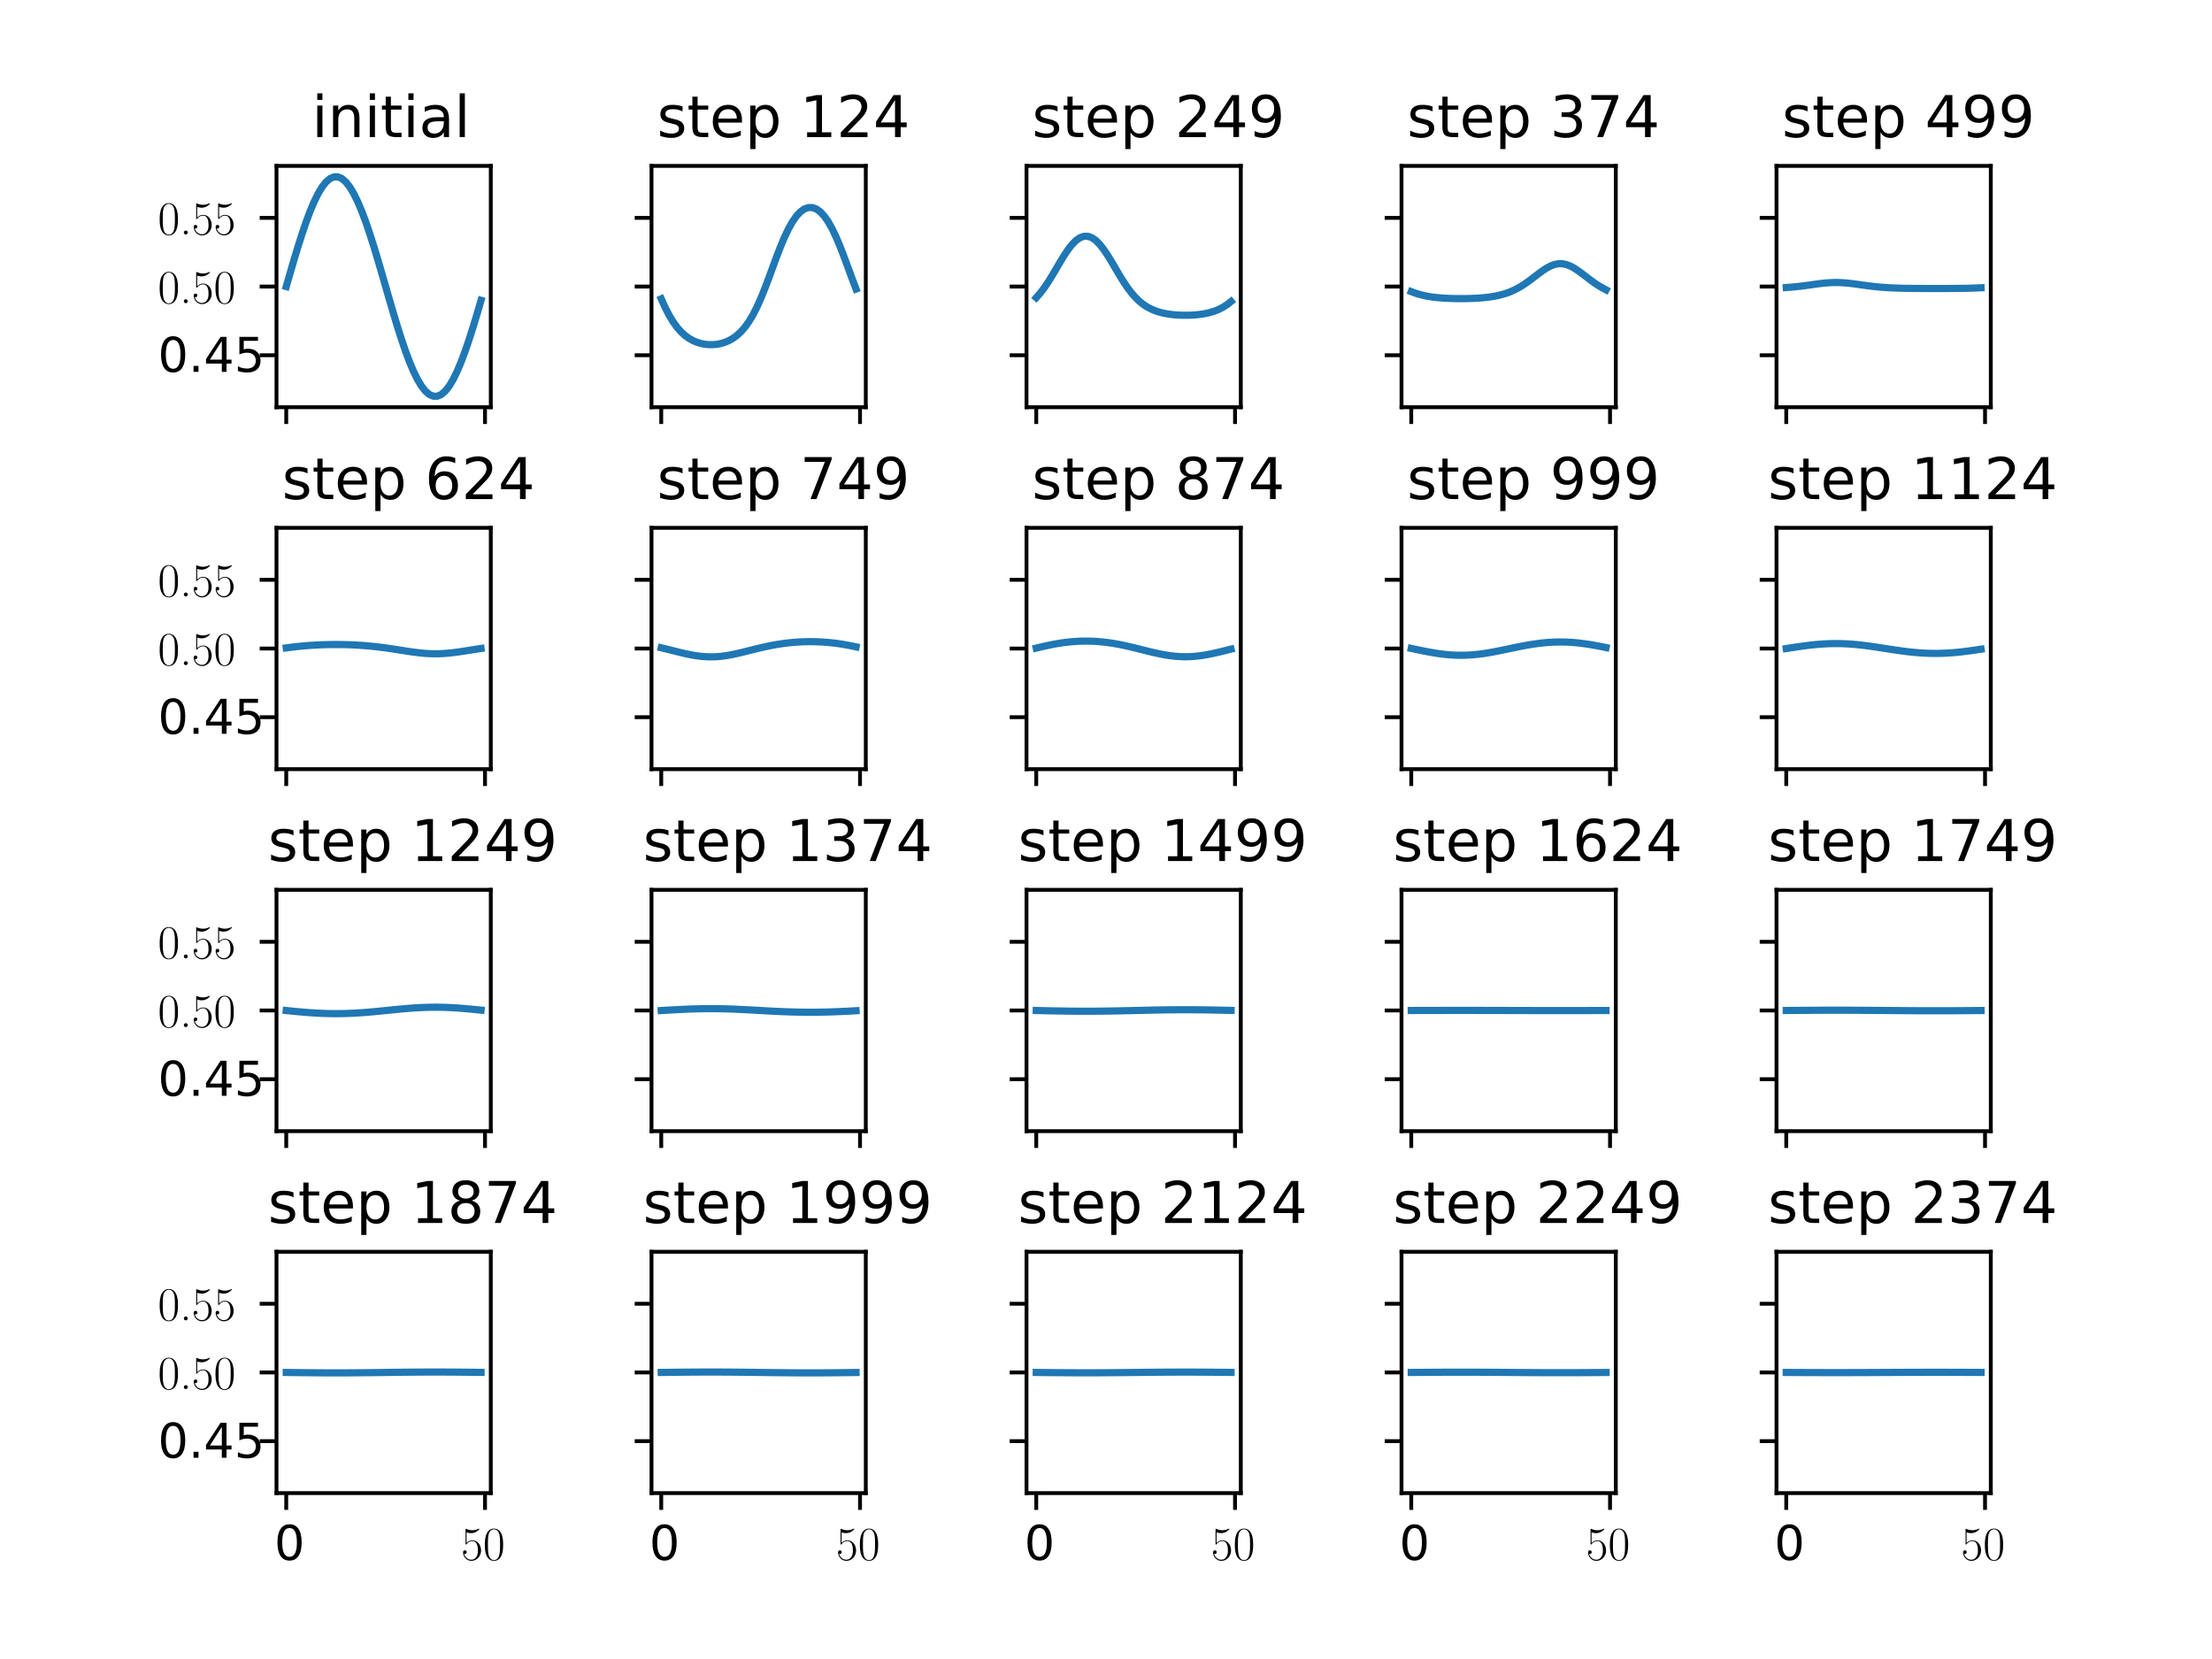 <?xml version="1.0" encoding="utf-8" standalone="no"?>
<!DOCTYPE svg PUBLIC "-//W3C//DTD SVG 1.1//EN"
  "http://www.w3.org/Graphics/SVG/1.1/DTD/svg11.dtd">
<!-- Created with matplotlib (https://matplotlib.org/) -->
<svg height="345.6pt" version="1.1" viewBox="0 0 460.8 345.6" width="460.8pt" xmlns="http://www.w3.org/2000/svg" xmlns:xlink="http://www.w3.org/1999/xlink">
 <defs>
  <style type="text/css">
*{stroke-linecap:butt;stroke-linejoin:round;}
  </style>
 </defs>
 <g id="figure_1">
  <g id="patch_1">
   <path d="M 0 345.6 
L 460.8 345.6 
L 460.8 0 
L 0 0 
z
" style="fill:#ffffff;"/>
  </g>
  <g id="axes_1">
   <g id="patch_2">
    <path d="M 57.6 84.829 
L 102.24 84.829 
L 102.24 34.56 
L 57.6 34.56 
z
" style="fill:#ffffff;"/>
   </g>
   <g id="matplotlib.axis_1">
    <g id="xtick_1">
     <g id="line2d_1">
      <defs>
       <path d="M 0 0 
L 0 3.5 
" id="m4c230b7607" style="stroke:#000000;stroke-width:0.8;"/>
      </defs>
      <g>
       <use style="stroke:#000000;stroke-width:0.8;" x="59.629" xlink:href="#m4c230b7607" y="84.829"/>
      </g>
     </g>
    </g>
    <g id="xtick_2">
     <g id="line2d_2">
      <g>
       <use style="stroke:#000000;stroke-width:0.8;" x="101.039" xlink:href="#m4c230b7607" y="84.829"/>
      </g>
     </g>
    </g>
   </g>
   <g id="matplotlib.axis_2">
    <g id="ytick_1">
     <g id="line2d_3">
      <defs>
       <path d="M 0 0 
L -3.5 0 
" id="m1254fa58c1" style="stroke:#000000;stroke-width:0.8;"/>
      </defs>
      <g>
       <use style="stroke:#000000;stroke-width:0.8;" x="57.6" xlink:href="#m1254fa58c1" y="74.004"/>
      </g>
     </g>
     <g id="text_1">
      <!-- 0.45 -->
      <defs>
       <path d="M 31.781 66.406 
Q 24.172 66.406 20.328 58.906 
Q 16.5 51.422 16.5 36.375 
Q 16.5 21.391 20.328 13.891 
Q 24.172 6.391 31.781 6.391 
Q 39.453 6.391 43.281 13.891 
Q 47.125 21.391 47.125 36.375 
Q 47.125 51.422 43.281 58.906 
Q 39.453 66.406 31.781 66.406 
z
M 31.781 74.219 
Q 44.047 74.219 50.516 64.516 
Q 56.984 54.828 56.984 36.375 
Q 56.984 17.969 50.516 8.266 
Q 44.047 -1.422 31.781 -1.422 
Q 19.531 -1.422 13.062 8.266 
Q 6.594 17.969 6.594 36.375 
Q 6.594 54.828 13.062 64.516 
Q 19.531 74.219 31.781 74.219 
z
" id="DejaVuSans-48"/>
       <path d="M 10.688 12.406 
L 21 12.406 
L 21 0 
L 10.688 0 
z
" id="DejaVuSans-46"/>
       <path d="M 37.797 64.312 
L 12.891 25.391 
L 37.797 25.391 
z
M 35.203 72.906 
L 47.609 72.906 
L 47.609 25.391 
L 58.016 25.391 
L 58.016 17.188 
L 47.609 17.188 
L 47.609 0 
L 37.797 0 
L 37.797 17.188 
L 4.891 17.188 
L 4.891 26.703 
z
" id="DejaVuSans-52"/>
       <path d="M 10.797 72.906 
L 49.516 72.906 
L 49.516 64.594 
L 19.828 64.594 
L 19.828 46.734 
Q 21.969 47.469 24.109 47.828 
Q 26.266 48.188 28.422 48.188 
Q 40.625 48.188 47.75 41.5 
Q 54.891 34.812 54.891 23.391 
Q 54.891 11.625 47.562 5.094 
Q 40.234 -1.422 26.906 -1.422 
Q 22.312 -1.422 17.547 -0.641 
Q 12.797 0.141 7.719 1.703 
L 7.719 11.625 
Q 12.109 9.234 16.797 8.062 
Q 21.484 6.891 26.703 6.891 
Q 35.156 6.891 40.078 11.328 
Q 45.016 15.766 45.016 23.391 
Q 45.016 31 40.078 35.438 
Q 35.156 39.891 26.703 39.891 
Q 22.75 39.891 18.812 39.016 
Q 14.891 38.141 10.797 36.281 
z
" id="DejaVuSans-53"/>
      </defs>
      <g transform="translate(32.889 77.463)scale(0.1 -0.1)">
       <use xlink:href="#DejaVuSans-48"/>
       <use x="63.623" xlink:href="#DejaVuSans-46"/>
       <use x="95.41" xlink:href="#DejaVuSans-52"/>
       <use x="159.033" xlink:href="#DejaVuSans-53"/>
      </g>
     </g>
    </g>
    <g id="ytick_2">
     <g id="line2d_4">
      <g>
       <use style="stroke:#000000;stroke-width:0.8;" x="57.6" xlink:href="#m1254fa58c1" y="59.695"/>
      </g>
     </g>
     <g id="text_2">
      <!-- 0.50 -->
      <defs>
       <path d="M 42 31.641 
C 42 37.75 41.906 48.125 37.703 56.109 
C 34 63.109 28.094 65.594 22.906 65.594 
C 18.094 65.594 12 63.406 8.203 56.203 
C 4.203 48.719 3.797 39.438 3.797 31.641 
C 3.797 25.953 3.906 17.281 7 9.672 
C 11.297 -0.609 19 -2 22.906 -2 
C 27.5 -2 34.5 -0.109 38.594 9.375 
C 41.594 16.281 42 24.359 42 31.641 
z
M 22.906 -0.406 
C 16.5 -0.406 12.703 5.078 11.297 12.688 
C 10.203 18.562 10.203 27.156 10.203 32.75 
C 10.203 40.438 10.203 46.828 11.5 52.922 
C 13.406 61.391 19 64 22.906 64 
C 27 64 32.297 61.297 34.203 53.125 
C 35.5 47.438 35.594 40.734 35.594 32.75 
C 35.594 26.25 35.594 18.266 34.406 12.375 
C 32.297 1.484 26.406 -0.406 22.906 -0.406 
z
" id="CMR17-48"/>
       <path d="M 16.594 4.078 
C 16.594 6.562 14.594 8.156 12.5 8.156 
C 10.5 8.156 8.406 6.562 8.406 4.078 
C 8.406 1.594 10.406 0 12.5 0 
C 14.5 0 16.594 1.594 16.594 4.078 
z
" id="CMR17-46"/>
       <path d="M 11.406 57.688 
C 12.406 57.281 16.5 56 20.703 56 
C 30 56 35.094 61.109 38 64.062 
C 38 64.953 38 65.5 37.406 65.5 
C 37.297 65.5 37.094 65.5 36.297 65.047 
C 32.797 63.406 28.703 62.078 23.703 62.078 
C 20.703 62.078 16.203 62.484 11.297 64.672 
C 10.203 65.172 10 65.172 9.906 65.172 
C 9.406 65.172 9.297 65.062 9.297 63.078 
L 9.297 34.422 
C 9.297 32.641 9.297 32.141 10.297 32.141 
C 10.797 32.141 11 32.344 11.5 33.031 
C 14.703 37.516 19.094 39.406 24.094 39.406 
C 27.594 39.406 35.094 37.219 35.094 20.141 
C 35.094 16.953 35.094 11.172 32.094 6.578 
C 29.594 2.484 25.703 0.391 21.406 0.391 
C 14.797 0.391 8.094 5 6.297 12.719 
C 6.703 12.609 7.5 12.422 7.906 12.422 
C 9.203 12.422 11.703 13.125 11.703 16.219 
C 11.703 18.906 9.797 20 7.906 20 
C 5.594 20 4.094 18.594 4.094 15.797 
C 4.094 7.094 11 -2 21.594 -2 
C 31.906 -2 41.703 6.875 41.703 19.75 
C 41.703 31.719 33.906 41 24.203 41 
C 19.094 41 14.797 39.109 11.406 35.531 
z
" id="CMR17-53"/>
      </defs>
      <g transform="translate(32.889 63.154)scale(0.1 -0.1)">
       <use transform="scale(0.996)" xlink:href="#CMR17-48"/>
       <use transform="translate(45.69 0)scale(0.996)" xlink:href="#CMR17-46"/>
       <use transform="translate(70.562 0)scale(0.996)" xlink:href="#CMR17-53"/>
       <use transform="translate(116.252 0)scale(0.996)" xlink:href="#CMR17-48"/>
      </g>
     </g>
    </g>
    <g id="ytick_3">
     <g id="line2d_5">
      <g>
       <use style="stroke:#000000;stroke-width:0.8;" x="57.6" xlink:href="#m1254fa58c1" y="45.385"/>
      </g>
     </g>
     <g id="text_3">
      <!-- 0.55 -->
      <g transform="translate(32.889 48.845)scale(0.1 -0.1)">
       <use transform="scale(0.996)" xlink:href="#CMR17-48"/>
       <use transform="translate(45.69 0)scale(0.996)" xlink:href="#CMR17-46"/>
       <use transform="translate(70.562 0)scale(0.996)" xlink:href="#CMR17-53"/>
       <use transform="translate(116.252 0)scale(0.996)" xlink:href="#CMR17-53"/>
      </g>
     </g>
    </g>
   </g>
   <g id="line2d_6">
    <path clip-path="url(#p7333f83de1)" d="M 59.629 59.695 
L 60.457 56.825 
L 61.285 54.001 
L 62.114 51.266 
L 62.942 48.665 
L 63.77 46.237 
L 64.598 44.022 
L 65.426 42.054 
L 66.255 40.364 
L 67.083 38.979 
L 67.911 37.92 
L 68.739 37.205 
L 69.567 36.845 
L 70.396 36.845 
L 71.224 37.205 
L 72.052 37.92 
L 72.88 38.979 
L 73.708 40.364 
L 74.537 42.054 
L 75.365 44.022 
L 76.193 46.237 
L 77.021 48.665 
L 77.849 51.266 
L 78.678 54.001 
L 79.506 56.825 
L 80.334 59.695 
L 81.162 62.564 
L 81.991 65.388 
L 82.819 68.123 
L 83.647 70.724 
L 84.475 73.152 
L 85.303 75.367 
L 86.132 77.335 
L 86.96 79.025 
L 87.788 80.41 
L 88.616 81.469 
L 89.444 82.184 
L 90.273 82.544 
L 91.101 82.544 
L 91.929 82.184 
L 92.757 81.469 
L 93.585 80.41 
L 94.414 79.025 
L 95.242 77.335 
L 96.07 75.367 
L 96.898 73.152 
L 97.726 70.724 
L 98.555 68.123 
L 99.383 65.388 
L 100.211 62.564 
" style="fill:none;stroke:#1f77b4;stroke-linecap:square;stroke-width:1.5;"/>
   </g>
   <g id="patch_3">
    <path d="M 57.6 84.829 
L 57.6 34.56 
" style="fill:none;stroke:#000000;stroke-linecap:square;stroke-linejoin:miter;stroke-width:0.8;"/>
   </g>
   <g id="patch_4">
    <path d="M 102.24 84.829 
L 102.24 34.56 
" style="fill:none;stroke:#000000;stroke-linecap:square;stroke-linejoin:miter;stroke-width:0.8;"/>
   </g>
   <g id="patch_5">
    <path d="M 57.6 84.829 
L 102.24 84.829 
" style="fill:none;stroke:#000000;stroke-linecap:square;stroke-linejoin:miter;stroke-width:0.8;"/>
   </g>
   <g id="patch_6">
    <path d="M 57.6 34.56 
L 102.24 34.56 
" style="fill:none;stroke:#000000;stroke-linecap:square;stroke-linejoin:miter;stroke-width:0.8;"/>
   </g>
   <g id="text_4">
    <!-- initial -->
    <defs>
     <path d="M 9.422 54.688 
L 18.406 54.688 
L 18.406 0 
L 9.422 0 
z
M 9.422 75.984 
L 18.406 75.984 
L 18.406 64.594 
L 9.422 64.594 
z
" id="DejaVuSans-105"/>
     <path d="M 54.891 33.016 
L 54.891 0 
L 45.906 0 
L 45.906 32.719 
Q 45.906 40.484 42.875 44.328 
Q 39.844 48.188 33.797 48.188 
Q 26.516 48.188 22.312 43.547 
Q 18.109 38.922 18.109 30.906 
L 18.109 0 
L 9.078 0 
L 9.078 54.688 
L 18.109 54.688 
L 18.109 46.188 
Q 21.344 51.125 25.703 53.562 
Q 30.078 56 35.797 56 
Q 45.219 56 50.047 50.172 
Q 54.891 44.344 54.891 33.016 
z
" id="DejaVuSans-110"/>
     <path d="M 18.312 70.219 
L 18.312 54.688 
L 36.812 54.688 
L 36.812 47.703 
L 18.312 47.703 
L 18.312 18.016 
Q 18.312 11.328 20.141 9.422 
Q 21.969 7.516 27.594 7.516 
L 36.812 7.516 
L 36.812 0 
L 27.594 0 
Q 17.188 0 13.234 3.875 
Q 9.281 7.766 9.281 18.016 
L 9.281 47.703 
L 2.688 47.703 
L 2.688 54.688 
L 9.281 54.688 
L 9.281 70.219 
z
" id="DejaVuSans-116"/>
     <path d="M 34.281 27.484 
Q 23.391 27.484 19.188 25 
Q 14.984 22.516 14.984 16.5 
Q 14.984 11.719 18.141 8.906 
Q 21.297 6.109 26.703 6.109 
Q 34.188 6.109 38.703 11.406 
Q 43.219 16.703 43.219 25.484 
L 43.219 27.484 
z
M 52.203 31.203 
L 52.203 0 
L 43.219 0 
L 43.219 8.297 
Q 40.141 3.328 35.547 0.953 
Q 30.953 -1.422 24.312 -1.422 
Q 15.922 -1.422 10.953 3.297 
Q 6 8.016 6 15.922 
Q 6 25.141 12.172 29.828 
Q 18.359 34.516 30.609 34.516 
L 43.219 34.516 
L 43.219 35.406 
Q 43.219 41.609 39.141 45 
Q 35.062 48.391 27.688 48.391 
Q 23 48.391 18.547 47.266 
Q 14.109 46.141 10.016 43.891 
L 10.016 52.203 
Q 14.938 54.109 19.578 55.047 
Q 24.219 56 28.609 56 
Q 40.484 56 46.344 49.844 
Q 52.203 43.703 52.203 31.203 
z
" id="DejaVuSans-97"/>
     <path d="M 9.422 75.984 
L 18.406 75.984 
L 18.406 0 
L 9.422 0 
z
" id="DejaVuSans-108"/>
    </defs>
    <g transform="translate(64.962 28.56)scale(0.12 -0.12)">
     <use xlink:href="#DejaVuSans-105"/>
     <use x="27.783" xlink:href="#DejaVuSans-110"/>
     <use x="91.162" xlink:href="#DejaVuSans-105"/>
     <use x="118.945" xlink:href="#DejaVuSans-116"/>
     <use x="158.154" xlink:href="#DejaVuSans-105"/>
     <use x="185.938" xlink:href="#DejaVuSans-97"/>
     <use x="247.217" xlink:href="#DejaVuSans-108"/>
    </g>
   </g>
  </g>
  <g id="axes_2">
   <g id="patch_7">
    <path d="M 135.72 84.829 
L 180.36 84.829 
L 180.36 34.56 
L 135.72 34.56 
z
" style="fill:#ffffff;"/>
   </g>
   <g id="matplotlib.axis_3">
    <g id="xtick_3">
     <g id="line2d_7">
      <g>
       <use style="stroke:#000000;stroke-width:0.8;" x="137.749" xlink:href="#m4c230b7607" y="84.829"/>
      </g>
     </g>
    </g>
    <g id="xtick_4">
     <g id="line2d_8">
      <g>
       <use style="stroke:#000000;stroke-width:0.8;" x="179.159" xlink:href="#m4c230b7607" y="84.829"/>
      </g>
     </g>
    </g>
   </g>
   <g id="matplotlib.axis_4">
    <g id="ytick_4">
     <g id="line2d_9">
      <g>
       <use style="stroke:#000000;stroke-width:0.8;" x="135.72" xlink:href="#m1254fa58c1" y="74.004"/>
      </g>
     </g>
    </g>
    <g id="ytick_5">
     <g id="line2d_10">
      <g>
       <use style="stroke:#000000;stroke-width:0.8;" x="135.72" xlink:href="#m1254fa58c1" y="59.695"/>
      </g>
     </g>
    </g>
    <g id="ytick_6">
     <g id="line2d_11">
      <g>
       <use style="stroke:#000000;stroke-width:0.8;" x="135.72" xlink:href="#m1254fa58c1" y="45.385"/>
      </g>
     </g>
    </g>
   </g>
   <g id="line2d_12">
    <path clip-path="url(#pc36de02ef0)" d="M 137.749 62.251 
L 138.577 64.087 
L 139.405 65.694 
L 140.234 67.065 
L 141.062 68.208 
L 141.89 69.146 
L 142.718 69.901 
L 143.546 70.499 
L 144.375 70.962 
L 145.203 71.311 
L 146.031 71.56 
L 146.859 71.719 
L 147.687 71.798 
L 148.516 71.798 
L 149.344 71.719 
L 150.172 71.56 
L 151 71.311 
L 151.828 70.962 
L 152.657 70.499 
L 153.485 69.901 
L 154.313 69.146 
L 155.141 68.208 
L 155.969 67.065 
L 156.798 65.694 
L 157.626 64.087 
L 158.454 62.251 
L 159.282 60.215 
L 160.111 58.033 
L 160.939 55.778 
L 161.767 53.536 
L 162.595 51.392 
L 163.423 49.42 
L 164.252 47.677 
L 165.08 46.202 
L 165.908 45.015 
L 166.736 44.125 
L 167.564 43.533 
L 168.393 43.238 
L 169.221 43.238 
L 170.049 43.533 
L 170.877 44.125 
L 171.705 45.015 
L 172.534 46.202 
L 173.362 47.677 
L 174.19 49.42 
L 175.018 51.392 
L 175.846 53.536 
L 176.675 55.778 
L 177.503 58.033 
L 178.331 60.215 
" style="fill:none;stroke:#1f77b4;stroke-linecap:square;stroke-width:1.5;"/>
   </g>
   <g id="patch_8">
    <path d="M 135.72 84.829 
L 135.72 34.56 
" style="fill:none;stroke:#000000;stroke-linecap:square;stroke-linejoin:miter;stroke-width:0.8;"/>
   </g>
   <g id="patch_9">
    <path d="M 180.36 84.829 
L 180.36 34.56 
" style="fill:none;stroke:#000000;stroke-linecap:square;stroke-linejoin:miter;stroke-width:0.8;"/>
   </g>
   <g id="patch_10">
    <path d="M 135.72 84.829 
L 180.36 84.829 
" style="fill:none;stroke:#000000;stroke-linecap:square;stroke-linejoin:miter;stroke-width:0.8;"/>
   </g>
   <g id="patch_11">
    <path d="M 135.72 34.56 
L 180.36 34.56 
" style="fill:none;stroke:#000000;stroke-linecap:square;stroke-linejoin:miter;stroke-width:0.8;"/>
   </g>
   <g id="text_5">
    <!-- step 124 -->
    <defs>
     <path d="M 44.281 53.078 
L 44.281 44.578 
Q 40.484 46.531 36.375 47.5 
Q 32.281 48.484 27.875 48.484 
Q 21.188 48.484 17.844 46.438 
Q 14.5 44.391 14.5 40.281 
Q 14.5 37.156 16.891 35.375 
Q 19.281 33.594 26.516 31.984 
L 29.594 31.297 
Q 39.156 29.25 43.188 25.516 
Q 47.219 21.781 47.219 15.094 
Q 47.219 7.469 41.188 3.016 
Q 35.156 -1.422 24.609 -1.422 
Q 20.219 -1.422 15.453 -0.562 
Q 10.688 0.297 5.422 2 
L 5.422 11.281 
Q 10.406 8.688 15.234 7.391 
Q 20.062 6.109 24.812 6.109 
Q 31.156 6.109 34.562 8.281 
Q 37.984 10.453 37.984 14.406 
Q 37.984 18.062 35.516 20.016 
Q 33.062 21.969 24.703 23.781 
L 21.578 24.516 
Q 13.234 26.266 9.516 29.906 
Q 5.812 33.547 5.812 39.891 
Q 5.812 47.609 11.281 51.797 
Q 16.75 56 26.812 56 
Q 31.781 56 36.172 55.266 
Q 40.578 54.547 44.281 53.078 
z
" id="DejaVuSans-115"/>
     <path d="M 56.203 29.594 
L 56.203 25.203 
L 14.891 25.203 
Q 15.484 15.922 20.484 11.062 
Q 25.484 6.203 34.422 6.203 
Q 39.594 6.203 44.453 7.469 
Q 49.312 8.734 54.109 11.281 
L 54.109 2.781 
Q 49.266 0.734 44.188 -0.344 
Q 39.109 -1.422 33.891 -1.422 
Q 20.797 -1.422 13.156 6.188 
Q 5.516 13.812 5.516 26.812 
Q 5.516 40.234 12.766 48.109 
Q 20.016 56 32.328 56 
Q 43.359 56 49.781 48.891 
Q 56.203 41.797 56.203 29.594 
z
M 47.219 32.234 
Q 47.125 39.594 43.094 43.984 
Q 39.062 48.391 32.422 48.391 
Q 24.906 48.391 20.391 44.141 
Q 15.875 39.891 15.188 32.172 
z
" id="DejaVuSans-101"/>
     <path d="M 18.109 8.203 
L 18.109 -20.797 
L 9.078 -20.797 
L 9.078 54.688 
L 18.109 54.688 
L 18.109 46.391 
Q 20.953 51.266 25.266 53.625 
Q 29.594 56 35.594 56 
Q 45.562 56 51.781 48.094 
Q 58.016 40.188 58.016 27.297 
Q 58.016 14.406 51.781 6.484 
Q 45.562 -1.422 35.594 -1.422 
Q 29.594 -1.422 25.266 0.953 
Q 20.953 3.328 18.109 8.203 
z
M 48.688 27.297 
Q 48.688 37.203 44.609 42.844 
Q 40.531 48.484 33.406 48.484 
Q 26.266 48.484 22.188 42.844 
Q 18.109 37.203 18.109 27.297 
Q 18.109 17.391 22.188 11.75 
Q 26.266 6.109 33.406 6.109 
Q 40.531 6.109 44.609 11.75 
Q 48.688 17.391 48.688 27.297 
z
" id="DejaVuSans-112"/>
     <path id="DejaVuSans-32"/>
     <path d="M 12.406 8.297 
L 28.516 8.297 
L 28.516 63.922 
L 10.984 60.406 
L 10.984 69.391 
L 28.422 72.906 
L 38.281 72.906 
L 38.281 8.297 
L 54.391 8.297 
L 54.391 0 
L 12.406 0 
z
" id="DejaVuSans-49"/>
     <path d="M 19.188 8.297 
L 53.609 8.297 
L 53.609 0 
L 7.328 0 
L 7.328 8.297 
Q 12.938 14.109 22.625 23.891 
Q 32.328 33.688 34.812 36.531 
Q 39.547 41.844 41.422 45.531 
Q 43.312 49.219 43.312 52.781 
Q 43.312 58.594 39.234 62.25 
Q 35.156 65.922 28.609 65.922 
Q 23.969 65.922 18.812 64.312 
Q 13.672 62.703 7.812 59.422 
L 7.812 69.391 
Q 13.766 71.781 18.938 73 
Q 24.125 74.219 28.422 74.219 
Q 39.75 74.219 46.484 68.547 
Q 53.219 62.891 53.219 53.422 
Q 53.219 48.922 51.531 44.891 
Q 49.859 40.875 45.406 35.406 
Q 44.188 33.984 37.641 27.219 
Q 31.109 20.453 19.188 8.297 
z
" id="DejaVuSans-50"/>
    </defs>
    <g transform="translate(136.872 28.56)scale(0.12 -0.12)">
     <use xlink:href="#DejaVuSans-115"/>
     <use x="52.1" xlink:href="#DejaVuSans-116"/>
     <use x="91.309" xlink:href="#DejaVuSans-101"/>
     <use x="152.832" xlink:href="#DejaVuSans-112"/>
     <use x="216.309" xlink:href="#DejaVuSans-32"/>
     <use x="248.096" xlink:href="#DejaVuSans-49"/>
     <use x="311.719" xlink:href="#DejaVuSans-50"/>
     <use x="375.342" xlink:href="#DejaVuSans-52"/>
    </g>
   </g>
  </g>
  <g id="axes_3">
   <g id="patch_12">
    <path d="M 213.84 84.829 
L 258.48 84.829 
L 258.48 34.56 
L 213.84 34.56 
z
" style="fill:#ffffff;"/>
   </g>
   <g id="matplotlib.axis_5">
    <g id="xtick_5">
     <g id="line2d_13">
      <g>
       <use style="stroke:#000000;stroke-width:0.8;" x="215.869" xlink:href="#m4c230b7607" y="84.829"/>
      </g>
     </g>
    </g>
    <g id="xtick_6">
     <g id="line2d_14">
      <g>
       <use style="stroke:#000000;stroke-width:0.8;" x="257.279" xlink:href="#m4c230b7607" y="84.829"/>
      </g>
     </g>
    </g>
   </g>
   <g id="matplotlib.axis_6">
    <g id="ytick_7">
     <g id="line2d_15">
      <g>
       <use style="stroke:#000000;stroke-width:0.8;" x="213.84" xlink:href="#m1254fa58c1" y="74.004"/>
      </g>
     </g>
    </g>
    <g id="ytick_8">
     <g id="line2d_16">
      <g>
       <use style="stroke:#000000;stroke-width:0.8;" x="213.84" xlink:href="#m1254fa58c1" y="59.695"/>
      </g>
     </g>
    </g>
    <g id="ytick_9">
     <g id="line2d_17">
      <g>
       <use style="stroke:#000000;stroke-width:0.8;" x="213.84" xlink:href="#m1254fa58c1" y="45.385"/>
      </g>
     </g>
    </g>
   </g>
   <g id="line2d_18">
    <path clip-path="url(#p554fd5b0e1)" d="M 215.869 62.007 
L 216.697 61.066 
L 217.525 59.977 
L 218.354 58.751 
L 219.182 57.416 
L 220.01 56.013 
L 220.838 54.6 
L 221.666 53.241 
L 222.495 52 
L 223.323 50.936 
L 224.151 50.097 
L 224.979 49.519 
L 225.807 49.224 
L 226.636 49.224 
L 227.464 49.519 
L 228.292 50.097 
L 229.12 50.936 
L 229.948 52 
L 230.777 53.241 
L 231.605 54.6 
L 232.433 56.013 
L 233.261 57.416 
L 234.089 58.751 
L 234.918 59.977 
L 235.746 61.066 
L 236.574 62.007 
L 237.402 62.801 
L 238.231 63.457 
L 239.059 63.991 
L 239.887 64.421 
L 240.715 64.762 
L 241.543 65.029 
L 242.372 65.237 
L 243.2 65.395 
L 244.028 65.512 
L 244.856 65.594 
L 245.684 65.647 
L 246.513 65.672 
L 247.341 65.672 
L 248.169 65.647 
L 248.997 65.594 
L 249.825 65.512 
L 250.654 65.395 
L 251.482 65.237 
L 252.31 65.029 
L 253.138 64.762 
L 253.966 64.421 
L 254.795 63.991 
L 255.623 63.457 
L 256.451 62.801 
" style="fill:none;stroke:#1f77b4;stroke-linecap:square;stroke-width:1.5;"/>
   </g>
   <g id="patch_13">
    <path d="M 213.84 84.829 
L 213.84 34.56 
" style="fill:none;stroke:#000000;stroke-linecap:square;stroke-linejoin:miter;stroke-width:0.8;"/>
   </g>
   <g id="patch_14">
    <path d="M 258.48 84.829 
L 258.48 34.56 
" style="fill:none;stroke:#000000;stroke-linecap:square;stroke-linejoin:miter;stroke-width:0.8;"/>
   </g>
   <g id="patch_15">
    <path d="M 213.84 84.829 
L 258.48 84.829 
" style="fill:none;stroke:#000000;stroke-linecap:square;stroke-linejoin:miter;stroke-width:0.8;"/>
   </g>
   <g id="patch_16">
    <path d="M 213.84 34.56 
L 258.48 34.56 
" style="fill:none;stroke:#000000;stroke-linecap:square;stroke-linejoin:miter;stroke-width:0.8;"/>
   </g>
   <g id="text_6">
    <!-- step 249 -->
    <defs>
     <path d="M 10.984 1.516 
L 10.984 10.5 
Q 14.703 8.734 18.5 7.812 
Q 22.312 6.891 25.984 6.891 
Q 35.75 6.891 40.891 13.453 
Q 46.047 20.016 46.781 33.406 
Q 43.953 29.203 39.594 26.953 
Q 35.25 24.703 29.984 24.703 
Q 19.047 24.703 12.672 31.312 
Q 6.297 37.938 6.297 49.422 
Q 6.297 60.641 12.938 67.422 
Q 19.578 74.219 30.609 74.219 
Q 43.266 74.219 49.922 64.516 
Q 56.594 54.828 56.594 36.375 
Q 56.594 19.141 48.406 8.859 
Q 40.234 -1.422 26.422 -1.422 
Q 22.703 -1.422 18.891 -0.688 
Q 15.094 0.047 10.984 1.516 
z
M 30.609 32.422 
Q 37.25 32.422 41.125 36.953 
Q 45.016 41.5 45.016 49.422 
Q 45.016 57.281 41.125 61.844 
Q 37.25 66.406 30.609 66.406 
Q 23.969 66.406 20.094 61.844 
Q 16.219 57.281 16.219 49.422 
Q 16.219 41.5 20.094 36.953 
Q 23.969 32.422 30.609 32.422 
z
" id="DejaVuSans-57"/>
    </defs>
    <g transform="translate(214.992 28.56)scale(0.12 -0.12)">
     <use xlink:href="#DejaVuSans-115"/>
     <use x="52.1" xlink:href="#DejaVuSans-116"/>
     <use x="91.309" xlink:href="#DejaVuSans-101"/>
     <use x="152.832" xlink:href="#DejaVuSans-112"/>
     <use x="216.309" xlink:href="#DejaVuSans-32"/>
     <use x="248.096" xlink:href="#DejaVuSans-50"/>
     <use x="311.719" xlink:href="#DejaVuSans-52"/>
     <use x="375.342" xlink:href="#DejaVuSans-57"/>
    </g>
   </g>
  </g>
  <g id="axes_4">
   <g id="patch_17">
    <path d="M 291.96 84.829 
L 336.6 84.829 
L 336.6 34.56 
L 291.96 34.56 
z
" style="fill:#ffffff;"/>
   </g>
   <g id="matplotlib.axis_7">
    <g id="xtick_7">
     <g id="line2d_19">
      <g>
       <use style="stroke:#000000;stroke-width:0.8;" x="293.989" xlink:href="#m4c230b7607" y="84.829"/>
      </g>
     </g>
    </g>
    <g id="xtick_8">
     <g id="line2d_20">
      <g>
       <use style="stroke:#000000;stroke-width:0.8;" x="335.399" xlink:href="#m4c230b7607" y="84.829"/>
      </g>
     </g>
    </g>
   </g>
   <g id="matplotlib.axis_8">
    <g id="ytick_10">
     <g id="line2d_21">
      <g>
       <use style="stroke:#000000;stroke-width:0.8;" x="291.96" xlink:href="#m1254fa58c1" y="74.004"/>
      </g>
     </g>
    </g>
    <g id="ytick_11">
     <g id="line2d_22">
      <g>
       <use style="stroke:#000000;stroke-width:0.8;" x="291.96" xlink:href="#m1254fa58c1" y="59.695"/>
      </g>
     </g>
    </g>
    <g id="ytick_12">
     <g id="line2d_23">
      <g>
       <use style="stroke:#000000;stroke-width:0.8;" x="291.96" xlink:href="#m1254fa58c1" y="45.385"/>
      </g>
     </g>
    </g>
   </g>
   <g id="line2d_24">
    <path clip-path="url(#p3ab4d69f68)" d="M 293.989 60.748 
L 294.817 61.061 
L 295.645 61.319 
L 296.474 61.531 
L 297.302 61.702 
L 298.13 61.838 
L 298.958 61.946 
L 299.786 62.03 
L 300.615 62.095 
L 301.443 62.142 
L 302.271 62.176 
L 303.099 62.198 
L 303.927 62.208 
L 304.756 62.208 
L 305.584 62.198 
L 306.412 62.176 
L 307.24 62.142 
L 308.068 62.095 
L 308.897 62.03 
L 309.725 61.946 
L 310.553 61.838 
L 311.381 61.702 
L 312.209 61.531 
L 313.038 61.319 
L 313.866 61.061 
L 314.694 60.748 
L 315.522 60.377 
L 316.351 59.943 
L 317.179 59.446 
L 318.007 58.891 
L 318.835 58.288 
L 319.663 57.657 
L 320.492 57.021 
L 321.32 56.414 
L 322.148 55.869 
L 322.976 55.422 
L 323.804 55.104 
L 324.633 54.939 
L 325.461 54.939 
L 326.289 55.104 
L 327.117 55.422 
L 327.945 55.869 
L 328.774 56.414 
L 329.602 57.021 
L 330.43 57.657 
L 331.258 58.288 
L 332.086 58.891 
L 332.915 59.446 
L 333.743 59.943 
L 334.571 60.377 
" style="fill:none;stroke:#1f77b4;stroke-linecap:square;stroke-width:1.5;"/>
   </g>
   <g id="patch_18">
    <path d="M 291.96 84.829 
L 291.96 34.56 
" style="fill:none;stroke:#000000;stroke-linecap:square;stroke-linejoin:miter;stroke-width:0.8;"/>
   </g>
   <g id="patch_19">
    <path d="M 336.6 84.829 
L 336.6 34.56 
" style="fill:none;stroke:#000000;stroke-linecap:square;stroke-linejoin:miter;stroke-width:0.8;"/>
   </g>
   <g id="patch_20">
    <path d="M 291.96 84.829 
L 336.6 84.829 
" style="fill:none;stroke:#000000;stroke-linecap:square;stroke-linejoin:miter;stroke-width:0.8;"/>
   </g>
   <g id="patch_21">
    <path d="M 291.96 34.56 
L 336.6 34.56 
" style="fill:none;stroke:#000000;stroke-linecap:square;stroke-linejoin:miter;stroke-width:0.8;"/>
   </g>
   <g id="text_7">
    <!-- step 374 -->
    <defs>
     <path d="M 40.578 39.312 
Q 47.656 37.797 51.625 33 
Q 55.609 28.219 55.609 21.188 
Q 55.609 10.406 48.188 4.484 
Q 40.766 -1.422 27.094 -1.422 
Q 22.516 -1.422 17.656 -0.516 
Q 12.797 0.391 7.625 2.203 
L 7.625 11.719 
Q 11.719 9.328 16.594 8.109 
Q 21.484 6.891 26.812 6.891 
Q 36.078 6.891 40.938 10.547 
Q 45.797 14.203 45.797 21.188 
Q 45.797 27.641 41.281 31.266 
Q 36.766 34.906 28.719 34.906 
L 20.219 34.906 
L 20.219 43.016 
L 29.109 43.016 
Q 36.375 43.016 40.234 45.922 
Q 44.094 48.828 44.094 54.297 
Q 44.094 59.906 40.109 62.906 
Q 36.141 65.922 28.719 65.922 
Q 24.656 65.922 20.016 65.031 
Q 15.375 64.156 9.812 62.312 
L 9.812 71.094 
Q 15.438 72.656 20.344 73.438 
Q 25.25 74.219 29.594 74.219 
Q 40.828 74.219 47.359 69.109 
Q 53.906 64.016 53.906 55.328 
Q 53.906 49.266 50.438 45.094 
Q 46.969 40.922 40.578 39.312 
z
" id="DejaVuSans-51"/>
     <path d="M 8.203 72.906 
L 55.078 72.906 
L 55.078 68.703 
L 28.609 0 
L 18.312 0 
L 43.219 64.594 
L 8.203 64.594 
z
" id="DejaVuSans-55"/>
    </defs>
    <g transform="translate(293.112 28.56)scale(0.12 -0.12)">
     <use xlink:href="#DejaVuSans-115"/>
     <use x="52.1" xlink:href="#DejaVuSans-116"/>
     <use x="91.309" xlink:href="#DejaVuSans-101"/>
     <use x="152.832" xlink:href="#DejaVuSans-112"/>
     <use x="216.309" xlink:href="#DejaVuSans-32"/>
     <use x="248.096" xlink:href="#DejaVuSans-51"/>
     <use x="311.719" xlink:href="#DejaVuSans-55"/>
     <use x="375.342" xlink:href="#DejaVuSans-52"/>
    </g>
   </g>
  </g>
  <g id="axes_5">
   <g id="patch_22">
    <path d="M 370.08 84.829 
L 414.72 84.829 
L 414.72 34.56 
L 370.08 34.56 
z
" style="fill:#ffffff;"/>
   </g>
   <g id="matplotlib.axis_9">
    <g id="xtick_9">
     <g id="line2d_25">
      <g>
       <use style="stroke:#000000;stroke-width:0.8;" x="372.109" xlink:href="#m4c230b7607" y="84.829"/>
      </g>
     </g>
    </g>
    <g id="xtick_10">
     <g id="line2d_26">
      <g>
       <use style="stroke:#000000;stroke-width:0.8;" x="413.519" xlink:href="#m4c230b7607" y="84.829"/>
      </g>
     </g>
    </g>
   </g>
   <g id="matplotlib.axis_10">
    <g id="ytick_13">
     <g id="line2d_27">
      <g>
       <use style="stroke:#000000;stroke-width:0.8;" x="370.08" xlink:href="#m1254fa58c1" y="74.004"/>
      </g>
     </g>
    </g>
    <g id="ytick_14">
     <g id="line2d_28">
      <g>
       <use style="stroke:#000000;stroke-width:0.8;" x="370.08" xlink:href="#m1254fa58c1" y="59.695"/>
      </g>
     </g>
    </g>
    <g id="ytick_15">
     <g id="line2d_29">
      <g>
       <use style="stroke:#000000;stroke-width:0.8;" x="370.08" xlink:href="#m1254fa58c1" y="45.385"/>
      </g>
     </g>
    </g>
   </g>
   <g id="line2d_30">
    <path clip-path="url(#p344c48fb5d)" d="M 372.109 59.898 
L 372.937 59.837 
L 373.765 59.763 
L 374.594 59.677 
L 375.422 59.58 
L 376.25 59.472 
L 377.078 59.359 
L 377.906 59.243 
L 378.735 59.13 
L 379.563 59.029 
L 380.391 58.944 
L 381.219 58.884 
L 382.047 58.853 
L 382.876 58.853 
L 383.704 58.884 
L 384.532 58.944 
L 385.36 59.029 
L 386.188 59.13 
L 387.017 59.243 
L 387.845 59.359 
L 388.673 59.472 
L 389.501 59.58 
L 390.329 59.677 
L 391.158 59.763 
L 391.986 59.837 
L 392.814 59.898 
L 393.642 59.948 
L 394.471 59.988 
L 395.299 60.019 
L 396.127 60.043 
L 396.955 60.061 
L 397.783 60.074 
L 398.612 60.083 
L 399.44 60.09 
L 400.268 60.094 
L 401.096 60.097 
L 401.924 60.098 
L 402.753 60.099 
L 403.581 60.099 
L 404.409 60.098 
L 405.237 60.097 
L 406.065 60.094 
L 406.894 60.09 
L 407.722 60.083 
L 408.55 60.074 
L 409.378 60.061 
L 410.206 60.043 
L 411.035 60.019 
L 411.863 59.988 
L 412.691 59.948 
" style="fill:none;stroke:#1f77b4;stroke-linecap:square;stroke-width:1.5;"/>
   </g>
   <g id="patch_23">
    <path d="M 370.08 84.829 
L 370.08 34.56 
" style="fill:none;stroke:#000000;stroke-linecap:square;stroke-linejoin:miter;stroke-width:0.8;"/>
   </g>
   <g id="patch_24">
    <path d="M 414.72 84.829 
L 414.72 34.56 
" style="fill:none;stroke:#000000;stroke-linecap:square;stroke-linejoin:miter;stroke-width:0.8;"/>
   </g>
   <g id="patch_25">
    <path d="M 370.08 84.829 
L 414.72 84.829 
" style="fill:none;stroke:#000000;stroke-linecap:square;stroke-linejoin:miter;stroke-width:0.8;"/>
   </g>
   <g id="patch_26">
    <path d="M 370.08 34.56 
L 414.72 34.56 
" style="fill:none;stroke:#000000;stroke-linecap:square;stroke-linejoin:miter;stroke-width:0.8;"/>
   </g>
   <g id="text_8">
    <!-- step 499 -->
    <g transform="translate(371.232 28.56)scale(0.12 -0.12)">
     <use xlink:href="#DejaVuSans-115"/>
     <use x="52.1" xlink:href="#DejaVuSans-116"/>
     <use x="91.309" xlink:href="#DejaVuSans-101"/>
     <use x="152.832" xlink:href="#DejaVuSans-112"/>
     <use x="216.309" xlink:href="#DejaVuSans-32"/>
     <use x="248.096" xlink:href="#DejaVuSans-52"/>
     <use x="311.719" xlink:href="#DejaVuSans-57"/>
     <use x="375.342" xlink:href="#DejaVuSans-57"/>
    </g>
   </g>
  </g>
  <g id="axes_6">
   <g id="patch_27">
    <path d="M 57.6 160.233 
L 102.24 160.233 
L 102.24 109.964 
L 57.6 109.964 
z
" style="fill:#ffffff;"/>
   </g>
   <g id="matplotlib.axis_11">
    <g id="xtick_11">
     <g id="line2d_31">
      <g>
       <use style="stroke:#000000;stroke-width:0.8;" x="59.629" xlink:href="#m4c230b7607" y="160.233"/>
      </g>
     </g>
    </g>
    <g id="xtick_12">
     <g id="line2d_32">
      <g>
       <use style="stroke:#000000;stroke-width:0.8;" x="101.039" xlink:href="#m4c230b7607" y="160.233"/>
      </g>
     </g>
    </g>
   </g>
   <g id="matplotlib.axis_12">
    <g id="ytick_16">
     <g id="line2d_33">
      <g>
       <use style="stroke:#000000;stroke-width:0.8;" x="57.6" xlink:href="#m1254fa58c1" y="149.407"/>
      </g>
     </g>
     <g id="text_9">
      <!-- 0.45 -->
      <g transform="translate(32.889 152.867)scale(0.1 -0.1)">
       <use xlink:href="#DejaVuSans-48"/>
       <use x="63.623" xlink:href="#DejaVuSans-46"/>
       <use x="95.41" xlink:href="#DejaVuSans-52"/>
       <use x="159.033" xlink:href="#DejaVuSans-53"/>
      </g>
     </g>
    </g>
    <g id="ytick_17">
     <g id="line2d_34">
      <g>
       <use style="stroke:#000000;stroke-width:0.8;" x="57.6" xlink:href="#m1254fa58c1" y="135.098"/>
      </g>
     </g>
     <g id="text_10">
      <!-- 0.50 -->
      <g transform="translate(32.889 138.557)scale(0.1 -0.1)">
       <use transform="scale(0.996)" xlink:href="#CMR17-48"/>
       <use transform="translate(45.69 0)scale(0.996)" xlink:href="#CMR17-46"/>
       <use transform="translate(70.562 0)scale(0.996)" xlink:href="#CMR17-53"/>
       <use transform="translate(116.252 0)scale(0.996)" xlink:href="#CMR17-48"/>
      </g>
     </g>
    </g>
    <g id="ytick_18">
     <g id="line2d_35">
      <g>
       <use style="stroke:#000000;stroke-width:0.8;" x="57.6" xlink:href="#m1254fa58c1" y="120.789"/>
      </g>
     </g>
     <g id="text_11">
      <!-- 0.55 -->
      <g transform="translate(32.889 124.248)scale(0.1 -0.1)">
       <use transform="scale(0.996)" xlink:href="#CMR17-48"/>
       <use transform="translate(45.69 0)scale(0.996)" xlink:href="#CMR17-46"/>
       <use transform="translate(70.562 0)scale(0.996)" xlink:href="#CMR17-53"/>
       <use transform="translate(116.252 0)scale(0.996)" xlink:href="#CMR17-53"/>
      </g>
     </g>
    </g>
   </g>
   <g id="line2d_36">
    <path clip-path="url(#pb92b0c9b8a)" d="M 59.629 134.971 
L 60.457 134.861 
L 61.285 134.759 
L 62.114 134.667 
L 62.942 134.584 
L 63.77 134.512 
L 64.598 134.449 
L 65.426 134.395 
L 66.255 134.351 
L 67.083 134.316 
L 67.911 134.29 
L 68.739 134.273 
L 69.567 134.264 
L 70.396 134.264 
L 71.224 134.273 
L 72.052 134.29 
L 72.88 134.316 
L 73.708 134.351 
L 74.537 134.395 
L 75.365 134.449 
L 76.193 134.512 
L 77.021 134.584 
L 77.849 134.667 
L 78.678 134.759 
L 79.506 134.861 
L 80.334 134.971 
L 81.162 135.089 
L 81.991 135.213 
L 82.819 135.342 
L 83.647 135.473 
L 84.475 135.603 
L 85.303 135.729 
L 86.132 135.847 
L 86.96 135.953 
L 87.788 136.044 
L 88.616 136.116 
L 89.444 136.165 
L 90.273 136.19 
L 91.101 136.19 
L 91.929 136.165 
L 92.757 136.116 
L 93.585 136.044 
L 94.414 135.953 
L 95.242 135.847 
L 96.07 135.729 
L 96.898 135.603 
L 97.726 135.473 
L 98.555 135.342 
L 99.383 135.213 
L 100.211 135.089 
" style="fill:none;stroke:#1f77b4;stroke-linecap:square;stroke-width:1.5;"/>
   </g>
   <g id="patch_28">
    <path d="M 57.6 160.233 
L 57.6 109.964 
" style="fill:none;stroke:#000000;stroke-linecap:square;stroke-linejoin:miter;stroke-width:0.8;"/>
   </g>
   <g id="patch_29">
    <path d="M 102.24 160.233 
L 102.24 109.964 
" style="fill:none;stroke:#000000;stroke-linecap:square;stroke-linejoin:miter;stroke-width:0.8;"/>
   </g>
   <g id="patch_30">
    <path d="M 57.6 160.233 
L 102.24 160.233 
" style="fill:none;stroke:#000000;stroke-linecap:square;stroke-linejoin:miter;stroke-width:0.8;"/>
   </g>
   <g id="patch_31">
    <path d="M 57.6 109.964 
L 102.24 109.964 
" style="fill:none;stroke:#000000;stroke-linecap:square;stroke-linejoin:miter;stroke-width:0.8;"/>
   </g>
   <g id="text_12">
    <!-- step 624 -->
    <defs>
     <path d="M 33.016 40.375 
Q 26.375 40.375 22.484 35.828 
Q 18.609 31.297 18.609 23.391 
Q 18.609 15.531 22.484 10.953 
Q 26.375 6.391 33.016 6.391 
Q 39.656 6.391 43.531 10.953 
Q 47.406 15.531 47.406 23.391 
Q 47.406 31.297 43.531 35.828 
Q 39.656 40.375 33.016 40.375 
z
M 52.594 71.297 
L 52.594 62.312 
Q 48.875 64.062 45.094 64.984 
Q 41.312 65.922 37.594 65.922 
Q 27.828 65.922 22.672 59.328 
Q 17.531 52.734 16.797 39.406 
Q 19.672 43.656 24.016 45.922 
Q 28.375 48.188 33.594 48.188 
Q 44.578 48.188 50.953 41.516 
Q 57.328 34.859 57.328 23.391 
Q 57.328 12.156 50.688 5.359 
Q 44.047 -1.422 33.016 -1.422 
Q 20.359 -1.422 13.672 8.266 
Q 6.984 17.969 6.984 36.375 
Q 6.984 53.656 15.188 63.938 
Q 23.391 74.219 37.203 74.219 
Q 40.922 74.219 44.703 73.484 
Q 48.484 72.75 52.594 71.297 
z
" id="DejaVuSans-54"/>
    </defs>
    <g transform="translate(58.752 103.964)scale(0.12 -0.12)">
     <use xlink:href="#DejaVuSans-115"/>
     <use x="52.1" xlink:href="#DejaVuSans-116"/>
     <use x="91.309" xlink:href="#DejaVuSans-101"/>
     <use x="152.832" xlink:href="#DejaVuSans-112"/>
     <use x="216.309" xlink:href="#DejaVuSans-32"/>
     <use x="248.096" xlink:href="#DejaVuSans-54"/>
     <use x="311.719" xlink:href="#DejaVuSans-50"/>
     <use x="375.342" xlink:href="#DejaVuSans-52"/>
    </g>
   </g>
  </g>
  <g id="axes_7">
   <g id="patch_32">
    <path d="M 135.72 160.233 
L 180.36 160.233 
L 180.36 109.964 
L 135.72 109.964 
z
" style="fill:#ffffff;"/>
   </g>
   <g id="matplotlib.axis_13">
    <g id="xtick_13">
     <g id="line2d_37">
      <g>
       <use style="stroke:#000000;stroke-width:0.8;" x="137.749" xlink:href="#m4c230b7607" y="160.233"/>
      </g>
     </g>
    </g>
    <g id="xtick_14">
     <g id="line2d_38">
      <g>
       <use style="stroke:#000000;stroke-width:0.8;" x="179.159" xlink:href="#m4c230b7607" y="160.233"/>
      </g>
     </g>
    </g>
   </g>
   <g id="matplotlib.axis_14">
    <g id="ytick_19">
     <g id="line2d_39">
      <g>
       <use style="stroke:#000000;stroke-width:0.8;" x="135.72" xlink:href="#m1254fa58c1" y="149.407"/>
      </g>
     </g>
    </g>
    <g id="ytick_20">
     <g id="line2d_40">
      <g>
       <use style="stroke:#000000;stroke-width:0.8;" x="135.72" xlink:href="#m1254fa58c1" y="135.098"/>
      </g>
     </g>
    </g>
    <g id="ytick_21">
     <g id="line2d_41">
      <g>
       <use style="stroke:#000000;stroke-width:0.8;" x="135.72" xlink:href="#m1254fa58c1" y="120.789"/>
      </g>
     </g>
    </g>
   </g>
   <g id="line2d_42">
    <path clip-path="url(#p35cfa8c51e)" d="M 137.749 134.945 
L 138.577 135.143 
L 139.405 135.348 
L 140.234 135.556 
L 141.062 135.763 
L 141.89 135.965 
L 142.718 136.157 
L 143.546 136.334 
L 144.375 136.49 
L 145.203 136.622 
L 146.031 136.725 
L 146.859 136.796 
L 147.687 136.832 
L 148.516 136.832 
L 149.344 136.796 
L 150.172 136.725 
L 151 136.622 
L 151.828 136.49 
L 152.657 136.334 
L 153.485 136.157 
L 154.313 135.965 
L 155.141 135.763 
L 155.969 135.556 
L 156.798 135.348 
L 157.626 135.143 
L 158.454 134.945 
L 159.282 134.756 
L 160.111 134.579 
L 160.939 134.416 
L 161.767 134.268 
L 162.595 134.135 
L 163.423 134.019 
L 164.252 133.92 
L 165.08 133.837 
L 165.908 133.77 
L 166.736 133.721 
L 167.564 133.688 
L 168.393 133.672 
L 169.221 133.672 
L 170.049 133.688 
L 170.877 133.721 
L 171.705 133.77 
L 172.534 133.837 
L 173.362 133.92 
L 174.19 134.019 
L 175.018 134.135 
L 175.846 134.268 
L 176.675 134.416 
L 177.503 134.579 
L 178.331 134.756 
" style="fill:none;stroke:#1f77b4;stroke-linecap:square;stroke-width:1.5;"/>
   </g>
   <g id="patch_33">
    <path d="M 135.72 160.233 
L 135.72 109.964 
" style="fill:none;stroke:#000000;stroke-linecap:square;stroke-linejoin:miter;stroke-width:0.8;"/>
   </g>
   <g id="patch_34">
    <path d="M 180.36 160.233 
L 180.36 109.964 
" style="fill:none;stroke:#000000;stroke-linecap:square;stroke-linejoin:miter;stroke-width:0.8;"/>
   </g>
   <g id="patch_35">
    <path d="M 135.72 160.233 
L 180.36 160.233 
" style="fill:none;stroke:#000000;stroke-linecap:square;stroke-linejoin:miter;stroke-width:0.8;"/>
   </g>
   <g id="patch_36">
    <path d="M 135.72 109.964 
L 180.36 109.964 
" style="fill:none;stroke:#000000;stroke-linecap:square;stroke-linejoin:miter;stroke-width:0.8;"/>
   </g>
   <g id="text_13">
    <!-- step 749 -->
    <g transform="translate(136.872 103.964)scale(0.12 -0.12)">
     <use xlink:href="#DejaVuSans-115"/>
     <use x="52.1" xlink:href="#DejaVuSans-116"/>
     <use x="91.309" xlink:href="#DejaVuSans-101"/>
     <use x="152.832" xlink:href="#DejaVuSans-112"/>
     <use x="216.309" xlink:href="#DejaVuSans-32"/>
     <use x="248.096" xlink:href="#DejaVuSans-55"/>
     <use x="311.719" xlink:href="#DejaVuSans-52"/>
     <use x="375.342" xlink:href="#DejaVuSans-57"/>
    </g>
   </g>
  </g>
  <g id="axes_8">
   <g id="patch_37">
    <path d="M 213.84 160.233 
L 258.48 160.233 
L 258.48 109.964 
L 213.84 109.964 
z
" style="fill:#ffffff;"/>
   </g>
   <g id="matplotlib.axis_15">
    <g id="xtick_15">
     <g id="line2d_43">
      <g>
       <use style="stroke:#000000;stroke-width:0.8;" x="215.869" xlink:href="#m4c230b7607" y="160.233"/>
      </g>
     </g>
    </g>
    <g id="xtick_16">
     <g id="line2d_44">
      <g>
       <use style="stroke:#000000;stroke-width:0.8;" x="257.279" xlink:href="#m4c230b7607" y="160.233"/>
      </g>
     </g>
    </g>
   </g>
   <g id="matplotlib.axis_16">
    <g id="ytick_22">
     <g id="line2d_45">
      <g>
       <use style="stroke:#000000;stroke-width:0.8;" x="213.84" xlink:href="#m1254fa58c1" y="149.407"/>
      </g>
     </g>
    </g>
    <g id="ytick_23">
     <g id="line2d_46">
      <g>
       <use style="stroke:#000000;stroke-width:0.8;" x="213.84" xlink:href="#m1254fa58c1" y="135.098"/>
      </g>
     </g>
    </g>
    <g id="ytick_24">
     <g id="line2d_47">
      <g>
       <use style="stroke:#000000;stroke-width:0.8;" x="213.84" xlink:href="#m1254fa58c1" y="120.789"/>
      </g>
     </g>
    </g>
   </g>
   <g id="line2d_48">
    <path clip-path="url(#p402986f617)" d="M 215.869 135.015 
L 216.697 134.814 
L 217.525 134.621 
L 218.354 134.439 
L 219.182 134.27 
L 220.01 134.116 
L 220.838 133.979 
L 221.666 133.859 
L 222.495 133.758 
L 223.323 133.677 
L 224.151 133.616 
L 224.979 133.574 
L 225.807 133.554 
L 226.636 133.554 
L 227.464 133.574 
L 228.292 133.616 
L 229.12 133.677 
L 229.948 133.758 
L 230.777 133.859 
L 231.605 133.979 
L 232.433 134.116 
L 233.261 134.27 
L 234.089 134.439 
L 234.918 134.621 
L 235.746 134.814 
L 236.574 135.015 
L 237.402 135.221 
L 238.231 135.429 
L 239.059 135.636 
L 239.887 135.837 
L 240.715 136.029 
L 241.543 136.207 
L 242.372 136.369 
L 243.2 136.509 
L 244.028 136.626 
L 244.856 136.716 
L 245.684 136.777 
L 246.513 136.808 
L 247.341 136.808 
L 248.169 136.777 
L 248.997 136.716 
L 249.825 136.626 
L 250.654 136.509 
L 251.482 136.369 
L 252.31 136.207 
L 253.138 136.029 
L 253.966 135.837 
L 254.795 135.636 
L 255.623 135.429 
L 256.451 135.221 
" style="fill:none;stroke:#1f77b4;stroke-linecap:square;stroke-width:1.5;"/>
   </g>
   <g id="patch_38">
    <path d="M 213.84 160.233 
L 213.84 109.964 
" style="fill:none;stroke:#000000;stroke-linecap:square;stroke-linejoin:miter;stroke-width:0.8;"/>
   </g>
   <g id="patch_39">
    <path d="M 258.48 160.233 
L 258.48 109.964 
" style="fill:none;stroke:#000000;stroke-linecap:square;stroke-linejoin:miter;stroke-width:0.8;"/>
   </g>
   <g id="patch_40">
    <path d="M 213.84 160.233 
L 258.48 160.233 
" style="fill:none;stroke:#000000;stroke-linecap:square;stroke-linejoin:miter;stroke-width:0.8;"/>
   </g>
   <g id="patch_41">
    <path d="M 213.84 109.964 
L 258.48 109.964 
" style="fill:none;stroke:#000000;stroke-linecap:square;stroke-linejoin:miter;stroke-width:0.8;"/>
   </g>
   <g id="text_14">
    <!-- step 874 -->
    <defs>
     <path d="M 31.781 34.625 
Q 24.75 34.625 20.719 30.859 
Q 16.703 27.094 16.703 20.516 
Q 16.703 13.922 20.719 10.156 
Q 24.75 6.391 31.781 6.391 
Q 38.812 6.391 42.859 10.172 
Q 46.922 13.969 46.922 20.516 
Q 46.922 27.094 42.891 30.859 
Q 38.875 34.625 31.781 34.625 
z
M 21.922 38.812 
Q 15.578 40.375 12.031 44.719 
Q 8.5 49.078 8.5 55.328 
Q 8.5 64.062 14.719 69.141 
Q 20.953 74.219 31.781 74.219 
Q 42.672 74.219 48.875 69.141 
Q 55.078 64.062 55.078 55.328 
Q 55.078 49.078 51.531 44.719 
Q 48 40.375 41.703 38.812 
Q 48.828 37.156 52.797 32.312 
Q 56.781 27.484 56.781 20.516 
Q 56.781 9.906 50.312 4.234 
Q 43.844 -1.422 31.781 -1.422 
Q 19.734 -1.422 13.25 4.234 
Q 6.781 9.906 6.781 20.516 
Q 6.781 27.484 10.781 32.312 
Q 14.797 37.156 21.922 38.812 
z
M 18.312 54.391 
Q 18.312 48.734 21.844 45.562 
Q 25.391 42.391 31.781 42.391 
Q 38.141 42.391 41.719 45.562 
Q 45.312 48.734 45.312 54.391 
Q 45.312 60.062 41.719 63.234 
Q 38.141 66.406 31.781 66.406 
Q 25.391 66.406 21.844 63.234 
Q 18.312 60.062 18.312 54.391 
z
" id="DejaVuSans-56"/>
    </defs>
    <g transform="translate(214.992 103.964)scale(0.12 -0.12)">
     <use xlink:href="#DejaVuSans-115"/>
     <use x="52.1" xlink:href="#DejaVuSans-116"/>
     <use x="91.309" xlink:href="#DejaVuSans-101"/>
     <use x="152.832" xlink:href="#DejaVuSans-112"/>
     <use x="216.309" xlink:href="#DejaVuSans-32"/>
     <use x="248.096" xlink:href="#DejaVuSans-56"/>
     <use x="311.719" xlink:href="#DejaVuSans-55"/>
     <use x="375.342" xlink:href="#DejaVuSans-52"/>
    </g>
   </g>
  </g>
  <g id="axes_9">
   <g id="patch_42">
    <path d="M 291.96 160.233 
L 336.6 160.233 
L 336.6 109.964 
L 291.96 109.964 
z
" style="fill:#ffffff;"/>
   </g>
   <g id="matplotlib.axis_17">
    <g id="xtick_17">
     <g id="line2d_49">
      <g>
       <use style="stroke:#000000;stroke-width:0.8;" x="293.989" xlink:href="#m4c230b7607" y="160.233"/>
      </g>
     </g>
    </g>
    <g id="xtick_18">
     <g id="line2d_50">
      <g>
       <use style="stroke:#000000;stroke-width:0.8;" x="335.399" xlink:href="#m4c230b7607" y="160.233"/>
      </g>
     </g>
    </g>
   </g>
   <g id="matplotlib.axis_18">
    <g id="ytick_25">
     <g id="line2d_51">
      <g>
       <use style="stroke:#000000;stroke-width:0.8;" x="291.96" xlink:href="#m1254fa58c1" y="149.407"/>
      </g>
     </g>
    </g>
    <g id="ytick_26">
     <g id="line2d_52">
      <g>
       <use style="stroke:#000000;stroke-width:0.8;" x="291.96" xlink:href="#m1254fa58c1" y="135.098"/>
      </g>
     </g>
    </g>
    <g id="ytick_27">
     <g id="line2d_53">
      <g>
       <use style="stroke:#000000;stroke-width:0.8;" x="291.96" xlink:href="#m1254fa58c1" y="120.789"/>
      </g>
     </g>
    </g>
   </g>
   <g id="line2d_54">
    <path clip-path="url(#p692973024c)" d="M 293.989 135.076 
L 294.817 135.25 
L 295.645 135.424 
L 296.474 135.593 
L 297.302 135.754 
L 298.13 135.906 
L 298.958 136.046 
L 299.786 136.17 
L 300.615 136.277 
L 301.443 136.365 
L 302.271 136.433 
L 303.099 136.478 
L 303.927 136.501 
L 304.756 136.501 
L 305.584 136.478 
L 306.412 136.433 
L 307.24 136.365 
L 308.068 136.277 
L 308.897 136.17 
L 309.725 136.046 
L 310.553 135.906 
L 311.381 135.754 
L 312.209 135.593 
L 313.038 135.424 
L 313.866 135.25 
L 314.694 135.076 
L 315.522 134.902 
L 316.351 134.733 
L 317.179 134.571 
L 318.007 134.418 
L 318.835 134.276 
L 319.663 134.148 
L 320.492 134.035 
L 321.32 133.938 
L 322.148 133.86 
L 322.976 133.8 
L 323.804 133.76 
L 324.633 133.739 
L 325.461 133.739 
L 326.289 133.76 
L 327.117 133.8 
L 327.945 133.86 
L 328.774 133.938 
L 329.602 134.035 
L 330.43 134.148 
L 331.258 134.276 
L 332.086 134.418 
L 332.915 134.571 
L 333.743 134.733 
L 334.571 134.902 
" style="fill:none;stroke:#1f77b4;stroke-linecap:square;stroke-width:1.5;"/>
   </g>
   <g id="patch_43">
    <path d="M 291.96 160.233 
L 291.96 109.964 
" style="fill:none;stroke:#000000;stroke-linecap:square;stroke-linejoin:miter;stroke-width:0.8;"/>
   </g>
   <g id="patch_44">
    <path d="M 336.6 160.233 
L 336.6 109.964 
" style="fill:none;stroke:#000000;stroke-linecap:square;stroke-linejoin:miter;stroke-width:0.8;"/>
   </g>
   <g id="patch_45">
    <path d="M 291.96 160.233 
L 336.6 160.233 
" style="fill:none;stroke:#000000;stroke-linecap:square;stroke-linejoin:miter;stroke-width:0.8;"/>
   </g>
   <g id="patch_46">
    <path d="M 291.96 109.964 
L 336.6 109.964 
" style="fill:none;stroke:#000000;stroke-linecap:square;stroke-linejoin:miter;stroke-width:0.8;"/>
   </g>
   <g id="text_15">
    <!-- step 999 -->
    <g transform="translate(293.112 103.964)scale(0.12 -0.12)">
     <use xlink:href="#DejaVuSans-115"/>
     <use x="52.1" xlink:href="#DejaVuSans-116"/>
     <use x="91.309" xlink:href="#DejaVuSans-101"/>
     <use x="152.832" xlink:href="#DejaVuSans-112"/>
     <use x="216.309" xlink:href="#DejaVuSans-32"/>
     <use x="248.096" xlink:href="#DejaVuSans-57"/>
     <use x="311.719" xlink:href="#DejaVuSans-57"/>
     <use x="375.342" xlink:href="#DejaVuSans-57"/>
    </g>
   </g>
  </g>
  <g id="axes_10">
   <g id="patch_47">
    <path d="M 370.08 160.233 
L 414.72 160.233 
L 414.72 109.964 
L 370.08 109.964 
z
" style="fill:#ffffff;"/>
   </g>
   <g id="matplotlib.axis_19">
    <g id="xtick_19">
     <g id="line2d_55">
      <g>
       <use style="stroke:#000000;stroke-width:0.8;" x="372.109" xlink:href="#m4c230b7607" y="160.233"/>
      </g>
     </g>
    </g>
    <g id="xtick_20">
     <g id="line2d_56">
      <g>
       <use style="stroke:#000000;stroke-width:0.8;" x="413.519" xlink:href="#m4c230b7607" y="160.233"/>
      </g>
     </g>
    </g>
   </g>
   <g id="matplotlib.axis_20">
    <g id="ytick_28">
     <g id="line2d_57">
      <g>
       <use style="stroke:#000000;stroke-width:0.8;" x="370.08" xlink:href="#m1254fa58c1" y="149.407"/>
      </g>
     </g>
    </g>
    <g id="ytick_29">
     <g id="line2d_58">
      <g>
       <use style="stroke:#000000;stroke-width:0.8;" x="370.08" xlink:href="#m1254fa58c1" y="135.098"/>
      </g>
     </g>
    </g>
    <g id="ytick_30">
     <g id="line2d_59">
      <g>
       <use style="stroke:#000000;stroke-width:0.8;" x="370.08" xlink:href="#m1254fa58c1" y="120.789"/>
      </g>
     </g>
    </g>
   </g>
   <g id="line2d_60">
    <path clip-path="url(#p08c2dce5ac)" d="M 372.109 135.104 
L 372.937 134.975 
L 373.765 134.847 
L 374.594 134.724 
L 375.422 134.606 
L 376.25 134.496 
L 377.078 134.396 
L 377.906 134.306 
L 378.735 134.229 
L 379.563 134.166 
L 380.391 134.118 
L 381.219 134.085 
L 382.047 134.069 
L 382.876 134.069 
L 383.704 134.085 
L 384.532 134.118 
L 385.36 134.166 
L 386.188 134.229 
L 387.017 134.306 
L 387.845 134.396 
L 388.673 134.496 
L 389.501 134.606 
L 390.329 134.724 
L 391.158 134.847 
L 391.986 134.975 
L 392.814 135.104 
L 393.642 135.233 
L 394.471 135.359 
L 395.299 135.481 
L 396.127 135.596 
L 396.955 135.704 
L 397.783 135.802 
L 398.612 135.888 
L 399.44 135.962 
L 400.268 136.023 
L 401.096 136.069 
L 401.924 136.101 
L 402.753 136.116 
L 403.581 136.116 
L 404.409 136.101 
L 405.237 136.069 
L 406.065 136.023 
L 406.894 135.962 
L 407.722 135.888 
L 408.55 135.802 
L 409.378 135.704 
L 410.206 135.596 
L 411.035 135.481 
L 411.863 135.359 
L 412.691 135.233 
" style="fill:none;stroke:#1f77b4;stroke-linecap:square;stroke-width:1.5;"/>
   </g>
   <g id="patch_48">
    <path d="M 370.08 160.233 
L 370.08 109.964 
" style="fill:none;stroke:#000000;stroke-linecap:square;stroke-linejoin:miter;stroke-width:0.8;"/>
   </g>
   <g id="patch_49">
    <path d="M 414.72 160.233 
L 414.72 109.964 
" style="fill:none;stroke:#000000;stroke-linecap:square;stroke-linejoin:miter;stroke-width:0.8;"/>
   </g>
   <g id="patch_50">
    <path d="M 370.08 160.233 
L 414.72 160.233 
" style="fill:none;stroke:#000000;stroke-linecap:square;stroke-linejoin:miter;stroke-width:0.8;"/>
   </g>
   <g id="patch_51">
    <path d="M 370.08 109.964 
L 414.72 109.964 
" style="fill:none;stroke:#000000;stroke-linecap:square;stroke-linejoin:miter;stroke-width:0.8;"/>
   </g>
   <g id="text_16">
    <!-- step 1124 -->
    <g transform="translate(368.305 103.964)scale(0.12 -0.12)">
     <use xlink:href="#DejaVuSans-115"/>
     <use x="52.1" xlink:href="#DejaVuSans-116"/>
     <use x="91.309" xlink:href="#DejaVuSans-101"/>
     <use x="152.832" xlink:href="#DejaVuSans-112"/>
     <use x="216.309" xlink:href="#DejaVuSans-32"/>
     <use x="248.096" xlink:href="#DejaVuSans-49"/>
     <use x="311.719" xlink:href="#DejaVuSans-49"/>
     <use x="375.342" xlink:href="#DejaVuSans-50"/>
     <use x="438.965" xlink:href="#DejaVuSans-52"/>
    </g>
   </g>
  </g>
  <g id="axes_11">
   <g id="patch_52">
    <path d="M 57.6 235.636 
L 102.24 235.636 
L 102.24 185.367 
L 57.6 185.367 
z
" style="fill:#ffffff;"/>
   </g>
   <g id="matplotlib.axis_21">
    <g id="xtick_21">
     <g id="line2d_61">
      <g>
       <use style="stroke:#000000;stroke-width:0.8;" x="59.629" xlink:href="#m4c230b7607" y="235.636"/>
      </g>
     </g>
    </g>
    <g id="xtick_22">
     <g id="line2d_62">
      <g>
       <use style="stroke:#000000;stroke-width:0.8;" x="101.039" xlink:href="#m4c230b7607" y="235.636"/>
      </g>
     </g>
    </g>
   </g>
   <g id="matplotlib.axis_22">
    <g id="ytick_31">
     <g id="line2d_63">
      <g>
       <use style="stroke:#000000;stroke-width:0.8;" x="57.6" xlink:href="#m1254fa58c1" y="224.811"/>
      </g>
     </g>
     <g id="text_17">
      <!-- 0.45 -->
      <g transform="translate(32.889 228.27)scale(0.1 -0.1)">
       <use xlink:href="#DejaVuSans-48"/>
       <use x="63.623" xlink:href="#DejaVuSans-46"/>
       <use x="95.41" xlink:href="#DejaVuSans-52"/>
       <use x="159.033" xlink:href="#DejaVuSans-53"/>
      </g>
     </g>
    </g>
    <g id="ytick_32">
     <g id="line2d_64">
      <g>
       <use style="stroke:#000000;stroke-width:0.8;" x="57.6" xlink:href="#m1254fa58c1" y="210.502"/>
      </g>
     </g>
     <g id="text_18">
      <!-- 0.50 -->
      <g transform="translate(32.889 213.961)scale(0.1 -0.1)">
       <use transform="scale(0.996)" xlink:href="#CMR17-48"/>
       <use transform="translate(45.69 0)scale(0.996)" xlink:href="#CMR17-46"/>
       <use transform="translate(70.562 0)scale(0.996)" xlink:href="#CMR17-53"/>
       <use transform="translate(116.252 0)scale(0.996)" xlink:href="#CMR17-48"/>
      </g>
     </g>
    </g>
    <g id="ytick_33">
     <g id="line2d_65">
      <g>
       <use style="stroke:#000000;stroke-width:0.8;" x="57.6" xlink:href="#m1254fa58c1" y="196.193"/>
      </g>
     </g>
     <g id="text_19">
      <!-- 0.55 -->
      <g transform="translate(32.889 199.652)scale(0.1 -0.1)">
       <use transform="scale(0.996)" xlink:href="#CMR17-48"/>
       <use transform="translate(45.69 0)scale(0.996)" xlink:href="#CMR17-46"/>
       <use transform="translate(70.562 0)scale(0.996)" xlink:href="#CMR17-53"/>
       <use transform="translate(116.252 0)scale(0.996)" xlink:href="#CMR17-53"/>
      </g>
     </g>
    </g>
   </g>
   <g id="line2d_66">
    <path clip-path="url(#p64a09c8efb)" d="M 59.629 210.513 
L 60.457 210.596 
L 61.285 210.678 
L 62.114 210.756 
L 62.942 210.83 
L 63.77 210.898 
L 64.598 210.96 
L 65.426 211.015 
L 66.255 211.062 
L 67.083 211.1 
L 67.911 211.129 
L 68.739 211.148 
L 69.567 211.158 
L 70.396 211.158 
L 71.224 211.148 
L 72.052 211.129 
L 72.88 211.1 
L 73.708 211.062 
L 74.537 211.015 
L 75.365 210.96 
L 76.193 210.898 
L 77.021 210.83 
L 77.849 210.756 
L 78.678 210.678 
L 79.506 210.596 
L 80.334 210.513 
L 81.162 210.429 
L 81.991 210.345 
L 82.819 210.264 
L 83.647 210.185 
L 84.475 210.112 
L 85.303 210.045 
L 86.132 209.984 
L 86.96 209.933 
L 87.788 209.89 
L 88.616 209.857 
L 89.444 209.835 
L 90.273 209.824 
L 91.101 209.824 
L 91.929 209.835 
L 92.757 209.857 
L 93.585 209.89 
L 94.414 209.933 
L 95.242 209.984 
L 96.07 210.045 
L 96.898 210.112 
L 97.726 210.185 
L 98.555 210.264 
L 99.383 210.345 
L 100.211 210.429 
" style="fill:none;stroke:#1f77b4;stroke-linecap:square;stroke-width:1.5;"/>
   </g>
   <g id="patch_53">
    <path d="M 57.6 235.636 
L 57.6 185.367 
" style="fill:none;stroke:#000000;stroke-linecap:square;stroke-linejoin:miter;stroke-width:0.8;"/>
   </g>
   <g id="patch_54">
    <path d="M 102.24 235.636 
L 102.24 185.367 
" style="fill:none;stroke:#000000;stroke-linecap:square;stroke-linejoin:miter;stroke-width:0.8;"/>
   </g>
   <g id="patch_55">
    <path d="M 57.6 235.636 
L 102.24 235.636 
" style="fill:none;stroke:#000000;stroke-linecap:square;stroke-linejoin:miter;stroke-width:0.8;"/>
   </g>
   <g id="patch_56">
    <path d="M 57.6 185.367 
L 102.24 185.367 
" style="fill:none;stroke:#000000;stroke-linecap:square;stroke-linejoin:miter;stroke-width:0.8;"/>
   </g>
   <g id="text_20">
    <!-- step 1249 -->
    <g transform="translate(55.825 179.367)scale(0.12 -0.12)">
     <use xlink:href="#DejaVuSans-115"/>
     <use x="52.1" xlink:href="#DejaVuSans-116"/>
     <use x="91.309" xlink:href="#DejaVuSans-101"/>
     <use x="152.832" xlink:href="#DejaVuSans-112"/>
     <use x="216.309" xlink:href="#DejaVuSans-32"/>
     <use x="248.096" xlink:href="#DejaVuSans-49"/>
     <use x="311.719" xlink:href="#DejaVuSans-50"/>
     <use x="375.342" xlink:href="#DejaVuSans-52"/>
     <use x="438.965" xlink:href="#DejaVuSans-57"/>
    </g>
   </g>
  </g>
  <g id="axes_12">
   <g id="patch_57">
    <path d="M 135.72 235.636 
L 180.36 235.636 
L 180.36 185.367 
L 135.72 185.367 
z
" style="fill:#ffffff;"/>
   </g>
   <g id="matplotlib.axis_23">
    <g id="xtick_23">
     <g id="line2d_67">
      <g>
       <use style="stroke:#000000;stroke-width:0.8;" x="137.749" xlink:href="#m4c230b7607" y="235.636"/>
      </g>
     </g>
    </g>
    <g id="xtick_24">
     <g id="line2d_68">
      <g>
       <use style="stroke:#000000;stroke-width:0.8;" x="179.159" xlink:href="#m4c230b7607" y="235.636"/>
      </g>
     </g>
    </g>
   </g>
   <g id="matplotlib.axis_24">
    <g id="ytick_34">
     <g id="line2d_69">
      <g>
       <use style="stroke:#000000;stroke-width:0.8;" x="135.72" xlink:href="#m1254fa58c1" y="224.811"/>
      </g>
     </g>
    </g>
    <g id="ytick_35">
     <g id="line2d_70">
      <g>
       <use style="stroke:#000000;stroke-width:0.8;" x="135.72" xlink:href="#m1254fa58c1" y="210.502"/>
      </g>
     </g>
    </g>
    <g id="ytick_36">
     <g id="line2d_71">
      <g>
       <use style="stroke:#000000;stroke-width:0.8;" x="135.72" xlink:href="#m1254fa58c1" y="196.193"/>
      </g>
     </g>
    </g>
   </g>
   <g id="line2d_72">
    <path clip-path="url(#p55caf6a54f)" d="M 137.749 210.509 
L 138.577 210.462 
L 139.405 210.416 
L 140.234 210.37 
L 141.062 210.327 
L 141.89 210.286 
L 142.718 210.248 
L 143.546 210.214 
L 144.375 210.185 
L 145.203 210.161 
L 146.031 210.143 
L 146.859 210.13 
L 147.687 210.124 
L 148.516 210.124 
L 149.344 210.13 
L 150.172 210.143 
L 151 210.161 
L 151.828 210.185 
L 152.657 210.214 
L 153.485 210.248 
L 154.313 210.286 
L 155.141 210.327 
L 155.969 210.37 
L 156.798 210.416 
L 157.626 210.462 
L 158.454 210.509 
L 159.282 210.555 
L 160.111 210.601 
L 160.939 210.644 
L 161.767 210.685 
L 162.595 210.722 
L 163.423 210.757 
L 164.252 210.787 
L 165.08 210.812 
L 165.908 210.833 
L 166.736 210.849 
L 167.564 210.86 
L 168.393 210.865 
L 169.221 210.865 
L 170.049 210.86 
L 170.877 210.849 
L 171.705 210.833 
L 172.534 210.812 
L 173.362 210.787 
L 174.19 210.757 
L 175.018 210.722 
L 175.846 210.685 
L 176.675 210.644 
L 177.503 210.601 
L 178.331 210.555 
" style="fill:none;stroke:#1f77b4;stroke-linecap:square;stroke-width:1.5;"/>
   </g>
   <g id="patch_58">
    <path d="M 135.72 235.636 
L 135.72 185.367 
" style="fill:none;stroke:#000000;stroke-linecap:square;stroke-linejoin:miter;stroke-width:0.8;"/>
   </g>
   <g id="patch_59">
    <path d="M 180.36 235.636 
L 180.36 185.367 
" style="fill:none;stroke:#000000;stroke-linecap:square;stroke-linejoin:miter;stroke-width:0.8;"/>
   </g>
   <g id="patch_60">
    <path d="M 135.72 235.636 
L 180.36 235.636 
" style="fill:none;stroke:#000000;stroke-linecap:square;stroke-linejoin:miter;stroke-width:0.8;"/>
   </g>
   <g id="patch_61">
    <path d="M 135.72 185.367 
L 180.36 185.367 
" style="fill:none;stroke:#000000;stroke-linecap:square;stroke-linejoin:miter;stroke-width:0.8;"/>
   </g>
   <g id="text_21">
    <!-- step 1374 -->
    <g transform="translate(133.945 179.367)scale(0.12 -0.12)">
     <use xlink:href="#DejaVuSans-115"/>
     <use x="52.1" xlink:href="#DejaVuSans-116"/>
     <use x="91.309" xlink:href="#DejaVuSans-101"/>
     <use x="152.832" xlink:href="#DejaVuSans-112"/>
     <use x="216.309" xlink:href="#DejaVuSans-32"/>
     <use x="248.096" xlink:href="#DejaVuSans-49"/>
     <use x="311.719" xlink:href="#DejaVuSans-51"/>
     <use x="375.342" xlink:href="#DejaVuSans-55"/>
     <use x="438.965" xlink:href="#DejaVuSans-52"/>
    </g>
   </g>
  </g>
  <g id="axes_13">
   <g id="patch_62">
    <path d="M 213.84 235.636 
L 258.48 235.636 
L 258.48 185.367 
L 213.84 185.367 
z
" style="fill:#ffffff;"/>
   </g>
   <g id="matplotlib.axis_25">
    <g id="xtick_25">
     <g id="line2d_73">
      <g>
       <use style="stroke:#000000;stroke-width:0.8;" x="215.869" xlink:href="#m4c230b7607" y="235.636"/>
      </g>
     </g>
    </g>
    <g id="xtick_26">
     <g id="line2d_74">
      <g>
       <use style="stroke:#000000;stroke-width:0.8;" x="257.279" xlink:href="#m4c230b7607" y="235.636"/>
      </g>
     </g>
    </g>
   </g>
   <g id="matplotlib.axis_26">
    <g id="ytick_37">
     <g id="line2d_75">
      <g>
       <use style="stroke:#000000;stroke-width:0.8;" x="213.84" xlink:href="#m1254fa58c1" y="224.811"/>
      </g>
     </g>
    </g>
    <g id="ytick_38">
     <g id="line2d_76">
      <g>
       <use style="stroke:#000000;stroke-width:0.8;" x="213.84" xlink:href="#m1254fa58c1" y="210.502"/>
      </g>
     </g>
    </g>
    <g id="ytick_39">
     <g id="line2d_77">
      <g>
       <use style="stroke:#000000;stroke-width:0.8;" x="213.84" xlink:href="#m1254fa58c1" y="196.193"/>
      </g>
     </g>
    </g>
   </g>
   <g id="line2d_78">
    <path clip-path="url(#pebec57a01f)" d="M 215.869 210.505 
L 216.697 210.524 
L 217.525 210.543 
L 218.354 210.561 
L 219.182 210.578 
L 220.01 210.594 
L 220.838 210.608 
L 221.666 210.621 
L 222.495 210.632 
L 223.323 210.641 
L 224.151 210.647 
L 224.979 210.652 
L 225.807 210.654 
L 226.636 210.654 
L 227.464 210.652 
L 228.292 210.647 
L 229.12 210.641 
L 229.948 210.632 
L 230.777 210.621 
L 231.605 210.608 
L 232.433 210.594 
L 233.261 210.578 
L 234.089 210.561 
L 234.918 210.543 
L 235.746 210.524 
L 236.574 210.505 
L 237.402 210.485 
L 238.231 210.466 
L 239.059 210.447 
L 239.887 210.429 
L 240.715 210.411 
L 241.543 210.396 
L 242.372 210.382 
L 243.2 210.369 
L 244.028 210.359 
L 244.856 210.352 
L 245.684 210.346 
L 246.513 210.344 
L 247.341 210.344 
L 248.169 210.346 
L 248.997 210.352 
L 249.825 210.359 
L 250.654 210.369 
L 251.482 210.382 
L 252.31 210.396 
L 253.138 210.411 
L 253.966 210.429 
L 254.795 210.447 
L 255.623 210.466 
L 256.451 210.485 
" style="fill:none;stroke:#1f77b4;stroke-linecap:square;stroke-width:1.5;"/>
   </g>
   <g id="patch_63">
    <path d="M 213.84 235.636 
L 213.84 185.367 
" style="fill:none;stroke:#000000;stroke-linecap:square;stroke-linejoin:miter;stroke-width:0.8;"/>
   </g>
   <g id="patch_64">
    <path d="M 258.48 235.636 
L 258.48 185.367 
" style="fill:none;stroke:#000000;stroke-linecap:square;stroke-linejoin:miter;stroke-width:0.8;"/>
   </g>
   <g id="patch_65">
    <path d="M 213.84 235.636 
L 258.48 235.636 
" style="fill:none;stroke:#000000;stroke-linecap:square;stroke-linejoin:miter;stroke-width:0.8;"/>
   </g>
   <g id="patch_66">
    <path d="M 213.84 185.367 
L 258.48 185.367 
" style="fill:none;stroke:#000000;stroke-linecap:square;stroke-linejoin:miter;stroke-width:0.8;"/>
   </g>
   <g id="text_22">
    <!-- step 1499 -->
    <g transform="translate(212.065 179.367)scale(0.12 -0.12)">
     <use xlink:href="#DejaVuSans-115"/>
     <use x="52.1" xlink:href="#DejaVuSans-116"/>
     <use x="91.309" xlink:href="#DejaVuSans-101"/>
     <use x="152.832" xlink:href="#DejaVuSans-112"/>
     <use x="216.309" xlink:href="#DejaVuSans-32"/>
     <use x="248.096" xlink:href="#DejaVuSans-49"/>
     <use x="311.719" xlink:href="#DejaVuSans-52"/>
     <use x="375.342" xlink:href="#DejaVuSans-57"/>
     <use x="438.965" xlink:href="#DejaVuSans-57"/>
    </g>
   </g>
  </g>
  <g id="axes_14">
   <g id="patch_67">
    <path d="M 291.96 235.636 
L 336.6 235.636 
L 336.6 185.367 
L 291.96 185.367 
z
" style="fill:#ffffff;"/>
   </g>
   <g id="matplotlib.axis_27">
    <g id="xtick_27">
     <g id="line2d_79">
      <g>
       <use style="stroke:#000000;stroke-width:0.8;" x="293.989" xlink:href="#m4c230b7607" y="235.636"/>
      </g>
     </g>
    </g>
    <g id="xtick_28">
     <g id="line2d_80">
      <g>
       <use style="stroke:#000000;stroke-width:0.8;" x="335.399" xlink:href="#m4c230b7607" y="235.636"/>
      </g>
     </g>
    </g>
   </g>
   <g id="matplotlib.axis_28">
    <g id="ytick_40">
     <g id="line2d_81">
      <g>
       <use style="stroke:#000000;stroke-width:0.8;" x="291.96" xlink:href="#m1254fa58c1" y="224.811"/>
      </g>
     </g>
    </g>
    <g id="ytick_41">
     <g id="line2d_82">
      <g>
       <use style="stroke:#000000;stroke-width:0.8;" x="291.96" xlink:href="#m1254fa58c1" y="210.502"/>
      </g>
     </g>
    </g>
    <g id="ytick_42">
     <g id="line2d_83">
      <g>
       <use style="stroke:#000000;stroke-width:0.8;" x="291.96" xlink:href="#m1254fa58c1" y="196.193"/>
      </g>
     </g>
    </g>
   </g>
   <g id="line2d_84">
    <path clip-path="url(#p0d30ac72b4)" d="M 293.989 210.502 
L 294.817 210.5 
L 295.645 210.498 
L 296.474 210.496 
L 297.302 210.494 
L 298.13 210.492 
L 298.958 210.49 
L 299.786 210.488 
L 300.615 210.487 
L 301.443 210.486 
L 302.271 210.485 
L 303.099 210.484 
L 303.927 210.484 
L 304.756 210.484 
L 305.584 210.484 
L 306.412 210.485 
L 307.24 210.486 
L 308.068 210.487 
L 308.897 210.488 
L 309.725 210.49 
L 310.553 210.492 
L 311.381 210.494 
L 312.209 210.496 
L 313.038 210.498 
L 313.866 210.5 
L 314.694 210.502 
L 315.522 210.504 
L 316.351 210.507 
L 317.179 210.509 
L 318.007 210.51 
L 318.835 210.512 
L 319.663 210.514 
L 320.492 210.515 
L 321.32 210.516 
L 322.148 210.517 
L 322.976 210.518 
L 323.804 210.519 
L 324.633 210.519 
L 325.461 210.519 
L 326.289 210.519 
L 327.117 210.518 
L 327.945 210.517 
L 328.774 210.516 
L 329.602 210.515 
L 330.43 210.514 
L 331.258 210.512 
L 332.086 210.51 
L 332.915 210.509 
L 333.743 210.507 
L 334.571 210.504 
" style="fill:none;stroke:#1f77b4;stroke-linecap:square;stroke-width:1.5;"/>
   </g>
   <g id="patch_68">
    <path d="M 291.96 235.636 
L 291.96 185.367 
" style="fill:none;stroke:#000000;stroke-linecap:square;stroke-linejoin:miter;stroke-width:0.8;"/>
   </g>
   <g id="patch_69">
    <path d="M 336.6 235.636 
L 336.6 185.367 
" style="fill:none;stroke:#000000;stroke-linecap:square;stroke-linejoin:miter;stroke-width:0.8;"/>
   </g>
   <g id="patch_70">
    <path d="M 291.96 235.636 
L 336.6 235.636 
" style="fill:none;stroke:#000000;stroke-linecap:square;stroke-linejoin:miter;stroke-width:0.8;"/>
   </g>
   <g id="patch_71">
    <path d="M 291.96 185.367 
L 336.6 185.367 
" style="fill:none;stroke:#000000;stroke-linecap:square;stroke-linejoin:miter;stroke-width:0.8;"/>
   </g>
   <g id="text_23">
    <!-- step 1624 -->
    <g transform="translate(290.185 179.367)scale(0.12 -0.12)">
     <use xlink:href="#DejaVuSans-115"/>
     <use x="52.1" xlink:href="#DejaVuSans-116"/>
     <use x="91.309" xlink:href="#DejaVuSans-101"/>
     <use x="152.832" xlink:href="#DejaVuSans-112"/>
     <use x="216.309" xlink:href="#DejaVuSans-32"/>
     <use x="248.096" xlink:href="#DejaVuSans-49"/>
     <use x="311.719" xlink:href="#DejaVuSans-54"/>
     <use x="375.342" xlink:href="#DejaVuSans-50"/>
     <use x="438.965" xlink:href="#DejaVuSans-52"/>
    </g>
   </g>
  </g>
  <g id="axes_15">
   <g id="patch_72">
    <path d="M 370.08 235.636 
L 414.72 235.636 
L 414.72 185.367 
L 370.08 185.367 
z
" style="fill:#ffffff;"/>
   </g>
   <g id="matplotlib.axis_29">
    <g id="xtick_29">
     <g id="line2d_85">
      <g>
       <use style="stroke:#000000;stroke-width:0.8;" x="372.109" xlink:href="#m4c230b7607" y="235.636"/>
      </g>
     </g>
    </g>
    <g id="xtick_30">
     <g id="line2d_86">
      <g>
       <use style="stroke:#000000;stroke-width:0.8;" x="413.519" xlink:href="#m4c230b7607" y="235.636"/>
      </g>
     </g>
    </g>
   </g>
   <g id="matplotlib.axis_30">
    <g id="ytick_43">
     <g id="line2d_87">
      <g>
       <use style="stroke:#000000;stroke-width:0.8;" x="370.08" xlink:href="#m1254fa58c1" y="224.811"/>
      </g>
     </g>
    </g>
    <g id="ytick_44">
     <g id="line2d_88">
      <g>
       <use style="stroke:#000000;stroke-width:0.8;" x="370.08" xlink:href="#m1254fa58c1" y="210.502"/>
      </g>
     </g>
    </g>
    <g id="ytick_45">
     <g id="line2d_89">
      <g>
       <use style="stroke:#000000;stroke-width:0.8;" x="370.08" xlink:href="#m1254fa58c1" y="196.193"/>
      </g>
     </g>
    </g>
   </g>
   <g id="line2d_90">
    <path clip-path="url(#pc741b46a8a)" d="M 372.109 210.501 
L 372.937 210.494 
L 373.765 210.487 
L 374.594 210.481 
L 375.422 210.474 
L 376.25 210.468 
L 377.078 210.463 
L 377.906 210.458 
L 378.735 210.454 
L 379.563 210.451 
L 380.391 210.448 
L 381.219 210.446 
L 382.047 210.446 
L 382.876 210.446 
L 383.704 210.446 
L 384.532 210.448 
L 385.36 210.451 
L 386.188 210.454 
L 387.017 210.458 
L 387.845 210.463 
L 388.673 210.468 
L 389.501 210.474 
L 390.329 210.481 
L 391.158 210.487 
L 391.986 210.494 
L 392.814 210.501 
L 393.642 210.509 
L 394.471 210.516 
L 395.299 210.522 
L 396.127 210.529 
L 396.955 210.535 
L 397.783 210.541 
L 398.612 210.546 
L 399.44 210.55 
L 400.268 210.553 
L 401.096 210.556 
L 401.924 210.558 
L 402.753 210.559 
L 403.581 210.559 
L 404.409 210.558 
L 405.237 210.556 
L 406.065 210.553 
L 406.894 210.55 
L 407.722 210.546 
L 408.55 210.541 
L 409.378 210.535 
L 410.206 210.529 
L 411.035 210.522 
L 411.863 210.516 
L 412.691 210.509 
" style="fill:none;stroke:#1f77b4;stroke-linecap:square;stroke-width:1.5;"/>
   </g>
   <g id="patch_73">
    <path d="M 370.08 235.636 
L 370.08 185.367 
" style="fill:none;stroke:#000000;stroke-linecap:square;stroke-linejoin:miter;stroke-width:0.8;"/>
   </g>
   <g id="patch_74">
    <path d="M 414.72 235.636 
L 414.72 185.367 
" style="fill:none;stroke:#000000;stroke-linecap:square;stroke-linejoin:miter;stroke-width:0.8;"/>
   </g>
   <g id="patch_75">
    <path d="M 370.08 235.636 
L 414.72 235.636 
" style="fill:none;stroke:#000000;stroke-linecap:square;stroke-linejoin:miter;stroke-width:0.8;"/>
   </g>
   <g id="patch_76">
    <path d="M 370.08 185.367 
L 414.72 185.367 
" style="fill:none;stroke:#000000;stroke-linecap:square;stroke-linejoin:miter;stroke-width:0.8;"/>
   </g>
   <g id="text_24">
    <!-- step 1749 -->
    <g transform="translate(368.305 179.367)scale(0.12 -0.12)">
     <use xlink:href="#DejaVuSans-115"/>
     <use x="52.1" xlink:href="#DejaVuSans-116"/>
     <use x="91.309" xlink:href="#DejaVuSans-101"/>
     <use x="152.832" xlink:href="#DejaVuSans-112"/>
     <use x="216.309" xlink:href="#DejaVuSans-32"/>
     <use x="248.096" xlink:href="#DejaVuSans-49"/>
     <use x="311.719" xlink:href="#DejaVuSans-55"/>
     <use x="375.342" xlink:href="#DejaVuSans-52"/>
     <use x="438.965" xlink:href="#DejaVuSans-57"/>
    </g>
   </g>
  </g>
  <g id="axes_16">
   <g id="patch_77">
    <path d="M 57.6 311.04 
L 102.24 311.04 
L 102.24 260.771 
L 57.6 260.771 
z
" style="fill:#ffffff;"/>
   </g>
   <g id="matplotlib.axis_31">
    <g id="xtick_31">
     <g id="line2d_91">
      <g>
       <use style="stroke:#000000;stroke-width:0.8;" x="59.629" xlink:href="#m4c230b7607" y="311.04"/>
      </g>
     </g>
     <g id="text_25">
      <!-- 0 -->
      <g transform="translate(57.138 324.958)scale(0.1 -0.1)">
       <use xlink:href="#DejaVuSans-48"/>
      </g>
     </g>
    </g>
    <g id="xtick_32">
     <g id="line2d_92">
      <g>
       <use style="stroke:#000000;stroke-width:0.8;" x="101.039" xlink:href="#m4c230b7607" y="311.04"/>
      </g>
     </g>
     <g id="text_26">
      <!-- 50 -->
      <g transform="translate(96.058 324.958)scale(0.1 -0.1)">
       <use transform="scale(0.996)" xlink:href="#CMR17-53"/>
       <use transform="translate(45.69 0)scale(0.996)" xlink:href="#CMR17-48"/>
      </g>
     </g>
    </g>
   </g>
   <g id="matplotlib.axis_32">
    <g id="ytick_46">
     <g id="line2d_93">
      <g>
       <use style="stroke:#000000;stroke-width:0.8;" x="57.6" xlink:href="#m1254fa58c1" y="300.215"/>
      </g>
     </g>
     <g id="text_27">
      <!-- 0.45 -->
      <g transform="translate(32.889 303.674)scale(0.1 -0.1)">
       <use xlink:href="#DejaVuSans-48"/>
       <use x="63.623" xlink:href="#DejaVuSans-46"/>
       <use x="95.41" xlink:href="#DejaVuSans-52"/>
       <use x="159.033" xlink:href="#DejaVuSans-53"/>
      </g>
     </g>
    </g>
    <g id="ytick_47">
     <g id="line2d_94">
      <g>
       <use style="stroke:#000000;stroke-width:0.8;" x="57.6" xlink:href="#m1254fa58c1" y="285.905"/>
      </g>
     </g>
     <g id="text_28">
      <!-- 0.50 -->
      <g transform="translate(32.889 289.365)scale(0.1 -0.1)">
       <use transform="scale(0.996)" xlink:href="#CMR17-48"/>
       <use transform="translate(45.69 0)scale(0.996)" xlink:href="#CMR17-46"/>
       <use transform="translate(70.562 0)scale(0.996)" xlink:href="#CMR17-53"/>
       <use transform="translate(116.252 0)scale(0.996)" xlink:href="#CMR17-48"/>
      </g>
     </g>
    </g>
    <g id="ytick_48">
     <g id="line2d_95">
      <g>
       <use style="stroke:#000000;stroke-width:0.8;" x="57.6" xlink:href="#m1254fa58c1" y="271.596"/>
      </g>
     </g>
     <g id="text_29">
      <!-- 0.55 -->
      <g transform="translate(32.889 275.055)scale(0.1 -0.1)">
       <use transform="scale(0.996)" xlink:href="#CMR17-48"/>
       <use transform="translate(45.69 0)scale(0.996)" xlink:href="#CMR17-46"/>
       <use transform="translate(70.562 0)scale(0.996)" xlink:href="#CMR17-53"/>
       <use transform="translate(116.252 0)scale(0.996)" xlink:href="#CMR17-53"/>
      </g>
     </g>
    </g>
   </g>
   <g id="line2d_96">
    <path clip-path="url(#p5795f3d5bf)" d="M 59.629 285.905 
L 60.457 285.916 
L 61.285 285.926 
L 62.114 285.937 
L 62.942 285.947 
L 63.77 285.956 
L 64.598 285.964 
L 65.426 285.972 
L 66.255 285.978 
L 67.083 285.983 
L 67.911 285.987 
L 68.739 285.99 
L 69.567 285.991 
L 70.396 285.991 
L 71.224 285.99 
L 72.052 285.987 
L 72.88 285.983 
L 73.708 285.978 
L 74.537 285.972 
L 75.365 285.964 
L 76.193 285.956 
L 77.021 285.947 
L 77.849 285.937 
L 78.678 285.926 
L 79.506 285.916 
L 80.334 285.905 
L 81.162 285.894 
L 81.991 285.884 
L 82.819 285.874 
L 83.647 285.864 
L 84.475 285.855 
L 85.303 285.847 
L 86.132 285.84 
L 86.96 285.833 
L 87.788 285.828 
L 88.616 285.824 
L 89.444 285.822 
L 90.273 285.82 
L 91.101 285.82 
L 91.929 285.822 
L 92.757 285.824 
L 93.585 285.828 
L 94.414 285.833 
L 95.242 285.84 
L 96.07 285.847 
L 96.898 285.855 
L 97.726 285.864 
L 98.555 285.874 
L 99.383 285.884 
L 100.211 285.894 
" style="fill:none;stroke:#1f77b4;stroke-linecap:square;stroke-width:1.5;"/>
   </g>
   <g id="patch_78">
    <path d="M 57.6 311.04 
L 57.6 260.771 
" style="fill:none;stroke:#000000;stroke-linecap:square;stroke-linejoin:miter;stroke-width:0.8;"/>
   </g>
   <g id="patch_79">
    <path d="M 102.24 311.04 
L 102.24 260.771 
" style="fill:none;stroke:#000000;stroke-linecap:square;stroke-linejoin:miter;stroke-width:0.8;"/>
   </g>
   <g id="patch_80">
    <path d="M 57.6 311.04 
L 102.24 311.04 
" style="fill:none;stroke:#000000;stroke-linecap:square;stroke-linejoin:miter;stroke-width:0.8;"/>
   </g>
   <g id="patch_81">
    <path d="M 57.6 260.771 
L 102.24 260.771 
" style="fill:none;stroke:#000000;stroke-linecap:square;stroke-linejoin:miter;stroke-width:0.8;"/>
   </g>
   <g id="text_30">
    <!-- step 1874 -->
    <g transform="translate(55.825 254.771)scale(0.12 -0.12)">
     <use xlink:href="#DejaVuSans-115"/>
     <use x="52.1" xlink:href="#DejaVuSans-116"/>
     <use x="91.309" xlink:href="#DejaVuSans-101"/>
     <use x="152.832" xlink:href="#DejaVuSans-112"/>
     <use x="216.309" xlink:href="#DejaVuSans-32"/>
     <use x="248.096" xlink:href="#DejaVuSans-49"/>
     <use x="311.719" xlink:href="#DejaVuSans-56"/>
     <use x="375.342" xlink:href="#DejaVuSans-55"/>
     <use x="438.965" xlink:href="#DejaVuSans-52"/>
    </g>
   </g>
  </g>
  <g id="axes_17">
   <g id="patch_82">
    <path d="M 135.72 311.04 
L 180.36 311.04 
L 180.36 260.771 
L 135.72 260.771 
z
" style="fill:#ffffff;"/>
   </g>
   <g id="matplotlib.axis_33">
    <g id="xtick_33">
     <g id="line2d_97">
      <g>
       <use style="stroke:#000000;stroke-width:0.8;" x="137.749" xlink:href="#m4c230b7607" y="311.04"/>
      </g>
     </g>
     <g id="text_31">
      <!-- 0 -->
      <g transform="translate(135.258 324.958)scale(0.1 -0.1)">
       <use xlink:href="#DejaVuSans-48"/>
      </g>
     </g>
    </g>
    <g id="xtick_34">
     <g id="line2d_98">
      <g>
       <use style="stroke:#000000;stroke-width:0.8;" x="179.159" xlink:href="#m4c230b7607" y="311.04"/>
      </g>
     </g>
     <g id="text_32">
      <!-- 50 -->
      <g transform="translate(174.178 324.958)scale(0.1 -0.1)">
       <use transform="scale(0.996)" xlink:href="#CMR17-53"/>
       <use transform="translate(45.69 0)scale(0.996)" xlink:href="#CMR17-48"/>
      </g>
     </g>
    </g>
   </g>
   <g id="matplotlib.axis_34">
    <g id="ytick_49">
     <g id="line2d_99">
      <g>
       <use style="stroke:#000000;stroke-width:0.8;" x="135.72" xlink:href="#m1254fa58c1" y="300.215"/>
      </g>
     </g>
    </g>
    <g id="ytick_50">
     <g id="line2d_100">
      <g>
       <use style="stroke:#000000;stroke-width:0.8;" x="135.72" xlink:href="#m1254fa58c1" y="285.905"/>
      </g>
     </g>
    </g>
    <g id="ytick_51">
     <g id="line2d_101">
      <g>
       <use style="stroke:#000000;stroke-width:0.8;" x="135.72" xlink:href="#m1254fa58c1" y="271.596"/>
      </g>
     </g>
    </g>
   </g>
   <g id="line2d_102">
    <path clip-path="url(#pf531a0ee03)" d="M 137.749 285.905 
L 138.577 285.894 
L 139.405 285.884 
L 140.234 285.874 
L 141.062 285.864 
L 141.89 285.855 
L 142.718 285.846 
L 143.546 285.839 
L 144.375 285.833 
L 145.203 285.828 
L 146.031 285.824 
L 146.859 285.821 
L 147.687 285.82 
L 148.516 285.82 
L 149.344 285.821 
L 150.172 285.824 
L 151 285.828 
L 151.828 285.833 
L 152.657 285.839 
L 153.485 285.846 
L 154.313 285.855 
L 155.141 285.864 
L 155.969 285.874 
L 156.798 285.884 
L 157.626 285.894 
L 158.454 285.905 
L 159.282 285.916 
L 160.111 285.927 
L 160.939 285.937 
L 161.767 285.947 
L 162.595 285.956 
L 163.423 285.964 
L 164.252 285.972 
L 165.08 285.978 
L 165.908 285.984 
L 166.736 285.988 
L 167.564 285.99 
L 168.393 285.992 
L 169.221 285.992 
L 170.049 285.99 
L 170.877 285.988 
L 171.705 285.984 
L 172.534 285.978 
L 173.362 285.972 
L 174.19 285.964 
L 175.018 285.956 
L 175.846 285.947 
L 176.675 285.937 
L 177.503 285.927 
L 178.331 285.916 
" style="fill:none;stroke:#1f77b4;stroke-linecap:square;stroke-width:1.5;"/>
   </g>
   <g id="patch_83">
    <path d="M 135.72 311.04 
L 135.72 260.771 
" style="fill:none;stroke:#000000;stroke-linecap:square;stroke-linejoin:miter;stroke-width:0.8;"/>
   </g>
   <g id="patch_84">
    <path d="M 180.36 311.04 
L 180.36 260.771 
" style="fill:none;stroke:#000000;stroke-linecap:square;stroke-linejoin:miter;stroke-width:0.8;"/>
   </g>
   <g id="patch_85">
    <path d="M 135.72 311.04 
L 180.36 311.04 
" style="fill:none;stroke:#000000;stroke-linecap:square;stroke-linejoin:miter;stroke-width:0.8;"/>
   </g>
   <g id="patch_86">
    <path d="M 135.72 260.771 
L 180.36 260.771 
" style="fill:none;stroke:#000000;stroke-linecap:square;stroke-linejoin:miter;stroke-width:0.8;"/>
   </g>
   <g id="text_33">
    <!-- step 1999 -->
    <g transform="translate(133.945 254.771)scale(0.12 -0.12)">
     <use xlink:href="#DejaVuSans-115"/>
     <use x="52.1" xlink:href="#DejaVuSans-116"/>
     <use x="91.309" xlink:href="#DejaVuSans-101"/>
     <use x="152.832" xlink:href="#DejaVuSans-112"/>
     <use x="216.309" xlink:href="#DejaVuSans-32"/>
     <use x="248.096" xlink:href="#DejaVuSans-49"/>
     <use x="311.719" xlink:href="#DejaVuSans-57"/>
     <use x="375.342" xlink:href="#DejaVuSans-57"/>
     <use x="438.965" xlink:href="#DejaVuSans-57"/>
    </g>
   </g>
  </g>
  <g id="axes_18">
   <g id="patch_87">
    <path d="M 213.84 311.04 
L 258.48 311.04 
L 258.48 260.771 
L 213.84 260.771 
z
" style="fill:#ffffff;"/>
   </g>
   <g id="matplotlib.axis_35">
    <g id="xtick_35">
     <g id="line2d_103">
      <g>
       <use style="stroke:#000000;stroke-width:0.8;" x="215.869" xlink:href="#m4c230b7607" y="311.04"/>
      </g>
     </g>
     <g id="text_34">
      <!-- 0 -->
      <g transform="translate(213.378 324.958)scale(0.1 -0.1)">
       <use xlink:href="#DejaVuSans-48"/>
      </g>
     </g>
    </g>
    <g id="xtick_36">
     <g id="line2d_104">
      <g>
       <use style="stroke:#000000;stroke-width:0.8;" x="257.279" xlink:href="#m4c230b7607" y="311.04"/>
      </g>
     </g>
     <g id="text_35">
      <!-- 50 -->
      <g transform="translate(252.298 324.958)scale(0.1 -0.1)">
       <use transform="scale(0.996)" xlink:href="#CMR17-53"/>
       <use transform="translate(45.69 0)scale(0.996)" xlink:href="#CMR17-48"/>
      </g>
     </g>
    </g>
   </g>
   <g id="matplotlib.axis_36">
    <g id="ytick_52">
     <g id="line2d_105">
      <g>
       <use style="stroke:#000000;stroke-width:0.8;" x="213.84" xlink:href="#m1254fa58c1" y="300.215"/>
      </g>
     </g>
    </g>
    <g id="ytick_53">
     <g id="line2d_106">
      <g>
       <use style="stroke:#000000;stroke-width:0.8;" x="213.84" xlink:href="#m1254fa58c1" y="285.905"/>
      </g>
     </g>
    </g>
    <g id="ytick_54">
     <g id="line2d_107">
      <g>
       <use style="stroke:#000000;stroke-width:0.8;" x="213.84" xlink:href="#m1254fa58c1" y="271.596"/>
      </g>
     </g>
    </g>
   </g>
   <g id="line2d_108">
    <path clip-path="url(#pedb1d80fd0)" d="M 215.869 285.905 
L 216.697 285.914 
L 217.525 285.923 
L 218.354 285.932 
L 219.182 285.94 
L 220.01 285.948 
L 220.838 285.955 
L 221.666 285.961 
L 222.495 285.966 
L 223.323 285.971 
L 224.151 285.974 
L 224.979 285.976 
L 225.807 285.977 
L 226.636 285.977 
L 227.464 285.976 
L 228.292 285.974 
L 229.12 285.971 
L 229.948 285.966 
L 230.777 285.961 
L 231.605 285.955 
L 232.433 285.948 
L 233.261 285.94 
L 234.089 285.932 
L 234.918 285.923 
L 235.746 285.914 
L 236.574 285.905 
L 237.402 285.896 
L 238.231 285.887 
L 239.059 285.879 
L 239.887 285.871 
L 240.715 285.863 
L 241.543 285.856 
L 242.372 285.85 
L 243.2 285.845 
L 244.028 285.84 
L 244.856 285.837 
L 245.684 285.835 
L 246.513 285.834 
L 247.341 285.834 
L 248.169 285.835 
L 248.997 285.837 
L 249.825 285.84 
L 250.654 285.845 
L 251.482 285.85 
L 252.31 285.856 
L 253.138 285.863 
L 253.966 285.871 
L 254.795 285.879 
L 255.623 285.887 
L 256.451 285.896 
" style="fill:none;stroke:#1f77b4;stroke-linecap:square;stroke-width:1.5;"/>
   </g>
   <g id="patch_88">
    <path d="M 213.84 311.04 
L 213.84 260.771 
" style="fill:none;stroke:#000000;stroke-linecap:square;stroke-linejoin:miter;stroke-width:0.8;"/>
   </g>
   <g id="patch_89">
    <path d="M 258.48 311.04 
L 258.48 260.771 
" style="fill:none;stroke:#000000;stroke-linecap:square;stroke-linejoin:miter;stroke-width:0.8;"/>
   </g>
   <g id="patch_90">
    <path d="M 213.84 311.04 
L 258.48 311.04 
" style="fill:none;stroke:#000000;stroke-linecap:square;stroke-linejoin:miter;stroke-width:0.8;"/>
   </g>
   <g id="patch_91">
    <path d="M 213.84 260.771 
L 258.48 260.771 
" style="fill:none;stroke:#000000;stroke-linecap:square;stroke-linejoin:miter;stroke-width:0.8;"/>
   </g>
   <g id="text_36">
    <!-- step 2124 -->
    <g transform="translate(212.065 254.771)scale(0.12 -0.12)">
     <use xlink:href="#DejaVuSans-115"/>
     <use x="52.1" xlink:href="#DejaVuSans-116"/>
     <use x="91.309" xlink:href="#DejaVuSans-101"/>
     <use x="152.832" xlink:href="#DejaVuSans-112"/>
     <use x="216.309" xlink:href="#DejaVuSans-32"/>
     <use x="248.096" xlink:href="#DejaVuSans-50"/>
     <use x="311.719" xlink:href="#DejaVuSans-49"/>
     <use x="375.342" xlink:href="#DejaVuSans-50"/>
     <use x="438.965" xlink:href="#DejaVuSans-52"/>
    </g>
   </g>
  </g>
  <g id="axes_19">
   <g id="patch_92">
    <path d="M 291.96 311.04 
L 336.6 311.04 
L 336.6 260.771 
L 291.96 260.771 
z
" style="fill:#ffffff;"/>
   </g>
   <g id="matplotlib.axis_37">
    <g id="xtick_37">
     <g id="line2d_109">
      <g>
       <use style="stroke:#000000;stroke-width:0.8;" x="293.989" xlink:href="#m4c230b7607" y="311.04"/>
      </g>
     </g>
     <g id="text_37">
      <!-- 0 -->
      <g transform="translate(291.498 324.958)scale(0.1 -0.1)">
       <use xlink:href="#DejaVuSans-48"/>
      </g>
     </g>
    </g>
    <g id="xtick_38">
     <g id="line2d_110">
      <g>
       <use style="stroke:#000000;stroke-width:0.8;" x="335.399" xlink:href="#m4c230b7607" y="311.04"/>
      </g>
     </g>
     <g id="text_38">
      <!-- 50 -->
      <g transform="translate(330.418 324.958)scale(0.1 -0.1)">
       <use transform="scale(0.996)" xlink:href="#CMR17-53"/>
       <use transform="translate(45.69 0)scale(0.996)" xlink:href="#CMR17-48"/>
      </g>
     </g>
    </g>
   </g>
   <g id="matplotlib.axis_38">
    <g id="ytick_55">
     <g id="line2d_111">
      <g>
       <use style="stroke:#000000;stroke-width:0.8;" x="291.96" xlink:href="#m1254fa58c1" y="300.215"/>
      </g>
     </g>
    </g>
    <g id="ytick_56">
     <g id="line2d_112">
      <g>
       <use style="stroke:#000000;stroke-width:0.8;" x="291.96" xlink:href="#m1254fa58c1" y="285.905"/>
      </g>
     </g>
    </g>
    <g id="ytick_57">
     <g id="line2d_113">
      <g>
       <use style="stroke:#000000;stroke-width:0.8;" x="291.96" xlink:href="#m1254fa58c1" y="271.596"/>
      </g>
     </g>
    </g>
   </g>
   <g id="line2d_114">
    <path clip-path="url(#pf5436f0027)" d="M 293.989 285.905 
L 294.817 285.899 
L 295.645 285.892 
L 296.474 285.886 
L 297.302 285.88 
L 298.13 285.875 
L 298.958 285.869 
L 299.786 285.865 
L 300.615 285.861 
L 301.443 285.858 
L 302.271 285.855 
L 303.099 285.854 
L 303.927 285.853 
L 304.756 285.853 
L 305.584 285.854 
L 306.412 285.855 
L 307.24 285.858 
L 308.068 285.861 
L 308.897 285.865 
L 309.725 285.869 
L 310.553 285.875 
L 311.381 285.88 
L 312.209 285.886 
L 313.038 285.892 
L 313.866 285.899 
L 314.694 285.905 
L 315.522 285.912 
L 316.351 285.919 
L 317.179 285.925 
L 318.007 285.931 
L 318.835 285.936 
L 319.663 285.941 
L 320.492 285.946 
L 321.32 285.95 
L 322.148 285.953 
L 322.976 285.956 
L 323.804 285.957 
L 324.633 285.958 
L 325.461 285.958 
L 326.289 285.957 
L 327.117 285.956 
L 327.945 285.953 
L 328.774 285.95 
L 329.602 285.946 
L 330.43 285.941 
L 331.258 285.936 
L 332.086 285.931 
L 332.915 285.925 
L 333.743 285.919 
L 334.571 285.912 
" style="fill:none;stroke:#1f77b4;stroke-linecap:square;stroke-width:1.5;"/>
   </g>
   <g id="patch_93">
    <path d="M 291.96 311.04 
L 291.96 260.771 
" style="fill:none;stroke:#000000;stroke-linecap:square;stroke-linejoin:miter;stroke-width:0.8;"/>
   </g>
   <g id="patch_94">
    <path d="M 336.6 311.04 
L 336.6 260.771 
" style="fill:none;stroke:#000000;stroke-linecap:square;stroke-linejoin:miter;stroke-width:0.8;"/>
   </g>
   <g id="patch_95">
    <path d="M 291.96 311.04 
L 336.6 311.04 
" style="fill:none;stroke:#000000;stroke-linecap:square;stroke-linejoin:miter;stroke-width:0.8;"/>
   </g>
   <g id="patch_96">
    <path d="M 291.96 260.771 
L 336.6 260.771 
" style="fill:none;stroke:#000000;stroke-linecap:square;stroke-linejoin:miter;stroke-width:0.8;"/>
   </g>
   <g id="text_39">
    <!-- step 2249 -->
    <g transform="translate(290.185 254.771)scale(0.12 -0.12)">
     <use xlink:href="#DejaVuSans-115"/>
     <use x="52.1" xlink:href="#DejaVuSans-116"/>
     <use x="91.309" xlink:href="#DejaVuSans-101"/>
     <use x="152.832" xlink:href="#DejaVuSans-112"/>
     <use x="216.309" xlink:href="#DejaVuSans-32"/>
     <use x="248.096" xlink:href="#DejaVuSans-50"/>
     <use x="311.719" xlink:href="#DejaVuSans-50"/>
     <use x="375.342" xlink:href="#DejaVuSans-52"/>
     <use x="438.965" xlink:href="#DejaVuSans-57"/>
    </g>
   </g>
  </g>
  <g id="axes_20">
   <g id="patch_97">
    <path d="M 370.08 311.04 
L 414.72 311.04 
L 414.72 260.771 
L 370.08 260.771 
z
" style="fill:#ffffff;"/>
   </g>
   <g id="matplotlib.axis_39">
    <g id="xtick_39">
     <g id="line2d_115">
      <g>
       <use style="stroke:#000000;stroke-width:0.8;" x="372.109" xlink:href="#m4c230b7607" y="311.04"/>
      </g>
     </g>
     <g id="text_40">
      <!-- 0 -->
      <g transform="translate(369.618 324.958)scale(0.1 -0.1)">
       <use xlink:href="#DejaVuSans-48"/>
      </g>
     </g>
    </g>
    <g id="xtick_40">
     <g id="line2d_116">
      <g>
       <use style="stroke:#000000;stroke-width:0.8;" x="413.519" xlink:href="#m4c230b7607" y="311.04"/>
      </g>
     </g>
     <g id="text_41">
      <!-- 50 -->
      <g transform="translate(408.538 324.958)scale(0.1 -0.1)">
       <use transform="scale(0.996)" xlink:href="#CMR17-53"/>
       <use transform="translate(45.69 0)scale(0.996)" xlink:href="#CMR17-48"/>
      </g>
     </g>
    </g>
   </g>
   <g id="matplotlib.axis_40">
    <g id="ytick_58">
     <g id="line2d_117">
      <g>
       <use style="stroke:#000000;stroke-width:0.8;" x="370.08" xlink:href="#m1254fa58c1" y="300.215"/>
      </g>
     </g>
    </g>
    <g id="ytick_59">
     <g id="line2d_118">
      <g>
       <use style="stroke:#000000;stroke-width:0.8;" x="370.08" xlink:href="#m1254fa58c1" y="285.905"/>
      </g>
     </g>
    </g>
    <g id="ytick_60">
     <g id="line2d_119">
      <g>
       <use style="stroke:#000000;stroke-width:0.8;" x="370.08" xlink:href="#m1254fa58c1" y="271.596"/>
      </g>
     </g>
    </g>
   </g>
   <g id="line2d_120">
    <path clip-path="url(#p0c7147e01c)" d="M 372.109 285.905 
L 372.937 285.91 
L 373.765 285.914 
L 374.594 285.918 
L 375.422 285.922 
L 376.25 285.925 
L 377.078 285.929 
L 377.906 285.931 
L 378.735 285.934 
L 379.563 285.936 
L 380.391 285.938 
L 381.219 285.939 
L 382.047 285.939 
L 382.876 285.939 
L 383.704 285.939 
L 384.532 285.938 
L 385.36 285.936 
L 386.188 285.934 
L 387.017 285.931 
L 387.845 285.929 
L 388.673 285.925 
L 389.501 285.922 
L 390.329 285.918 
L 391.158 285.914 
L 391.986 285.91 
L 392.814 285.905 
L 393.642 285.901 
L 394.471 285.897 
L 395.299 285.893 
L 396.127 285.889 
L 396.955 285.886 
L 397.783 285.882 
L 398.612 285.879 
L 399.44 285.877 
L 400.268 285.875 
L 401.096 285.873 
L 401.924 285.872 
L 402.753 285.872 
L 403.581 285.872 
L 404.409 285.872 
L 405.237 285.873 
L 406.065 285.875 
L 406.894 285.877 
L 407.722 285.879 
L 408.55 285.882 
L 409.378 285.886 
L 410.206 285.889 
L 411.035 285.893 
L 411.863 285.897 
L 412.691 285.901 
" style="fill:none;stroke:#1f77b4;stroke-linecap:square;stroke-width:1.5;"/>
   </g>
   <g id="patch_98">
    <path d="M 370.08 311.04 
L 370.08 260.771 
" style="fill:none;stroke:#000000;stroke-linecap:square;stroke-linejoin:miter;stroke-width:0.8;"/>
   </g>
   <g id="patch_99">
    <path d="M 414.72 311.04 
L 414.72 260.771 
" style="fill:none;stroke:#000000;stroke-linecap:square;stroke-linejoin:miter;stroke-width:0.8;"/>
   </g>
   <g id="patch_100">
    <path d="M 370.08 311.04 
L 414.72 311.04 
" style="fill:none;stroke:#000000;stroke-linecap:square;stroke-linejoin:miter;stroke-width:0.8;"/>
   </g>
   <g id="patch_101">
    <path d="M 370.08 260.771 
L 414.72 260.771 
" style="fill:none;stroke:#000000;stroke-linecap:square;stroke-linejoin:miter;stroke-width:0.8;"/>
   </g>
   <g id="text_42">
    <!-- step 2374 -->
    <g transform="translate(368.305 254.771)scale(0.12 -0.12)">
     <use xlink:href="#DejaVuSans-115"/>
     <use x="52.1" xlink:href="#DejaVuSans-116"/>
     <use x="91.309" xlink:href="#DejaVuSans-101"/>
     <use x="152.832" xlink:href="#DejaVuSans-112"/>
     <use x="216.309" xlink:href="#DejaVuSans-32"/>
     <use x="248.096" xlink:href="#DejaVuSans-50"/>
     <use x="311.719" xlink:href="#DejaVuSans-51"/>
     <use x="375.342" xlink:href="#DejaVuSans-55"/>
     <use x="438.965" xlink:href="#DejaVuSans-52"/>
    </g>
   </g>
  </g>
 </g>
 <defs>
  <clipPath id="p7333f83de1">
   <rect height="50.269" width="44.64" x="57.6" y="34.56"/>
  </clipPath>
  <clipPath id="pc36de02ef0">
   <rect height="50.269" width="44.64" x="135.72" y="34.56"/>
  </clipPath>
  <clipPath id="p554fd5b0e1">
   <rect height="50.269" width="44.64" x="213.84" y="34.56"/>
  </clipPath>
  <clipPath id="p3ab4d69f68">
   <rect height="50.269" width="44.64" x="291.96" y="34.56"/>
  </clipPath>
  <clipPath id="p344c48fb5d">
   <rect height="50.269" width="44.64" x="370.08" y="34.56"/>
  </clipPath>
  <clipPath id="pb92b0c9b8a">
   <rect height="50.269" width="44.64" x="57.6" y="109.964"/>
  </clipPath>
  <clipPath id="p35cfa8c51e">
   <rect height="50.269" width="44.64" x="135.72" y="109.964"/>
  </clipPath>
  <clipPath id="p402986f617">
   <rect height="50.269" width="44.64" x="213.84" y="109.964"/>
  </clipPath>
  <clipPath id="p692973024c">
   <rect height="50.269" width="44.64" x="291.96" y="109.964"/>
  </clipPath>
  <clipPath id="p08c2dce5ac">
   <rect height="50.269" width="44.64" x="370.08" y="109.964"/>
  </clipPath>
  <clipPath id="p64a09c8efb">
   <rect height="50.269" width="44.64" x="57.6" y="185.367"/>
  </clipPath>
  <clipPath id="p55caf6a54f">
   <rect height="50.269" width="44.64" x="135.72" y="185.367"/>
  </clipPath>
  <clipPath id="pebec57a01f">
   <rect height="50.269" width="44.64" x="213.84" y="185.367"/>
  </clipPath>
  <clipPath id="p0d30ac72b4">
   <rect height="50.269" width="44.64" x="291.96" y="185.367"/>
  </clipPath>
  <clipPath id="pc741b46a8a">
   <rect height="50.269" width="44.64" x="370.08" y="185.367"/>
  </clipPath>
  <clipPath id="p5795f3d5bf">
   <rect height="50.269" width="44.64" x="57.6" y="260.771"/>
  </clipPath>
  <clipPath id="pf531a0ee03">
   <rect height="50.269" width="44.64" x="135.72" y="260.771"/>
  </clipPath>
  <clipPath id="pedb1d80fd0">
   <rect height="50.269" width="44.64" x="213.84" y="260.771"/>
  </clipPath>
  <clipPath id="pf5436f0027">
   <rect height="50.269" width="44.64" x="291.96" y="260.771"/>
  </clipPath>
  <clipPath id="p0c7147e01c">
   <rect height="50.269" width="44.64" x="370.08" y="260.771"/>
  </clipPath>
 </defs>
</svg>
